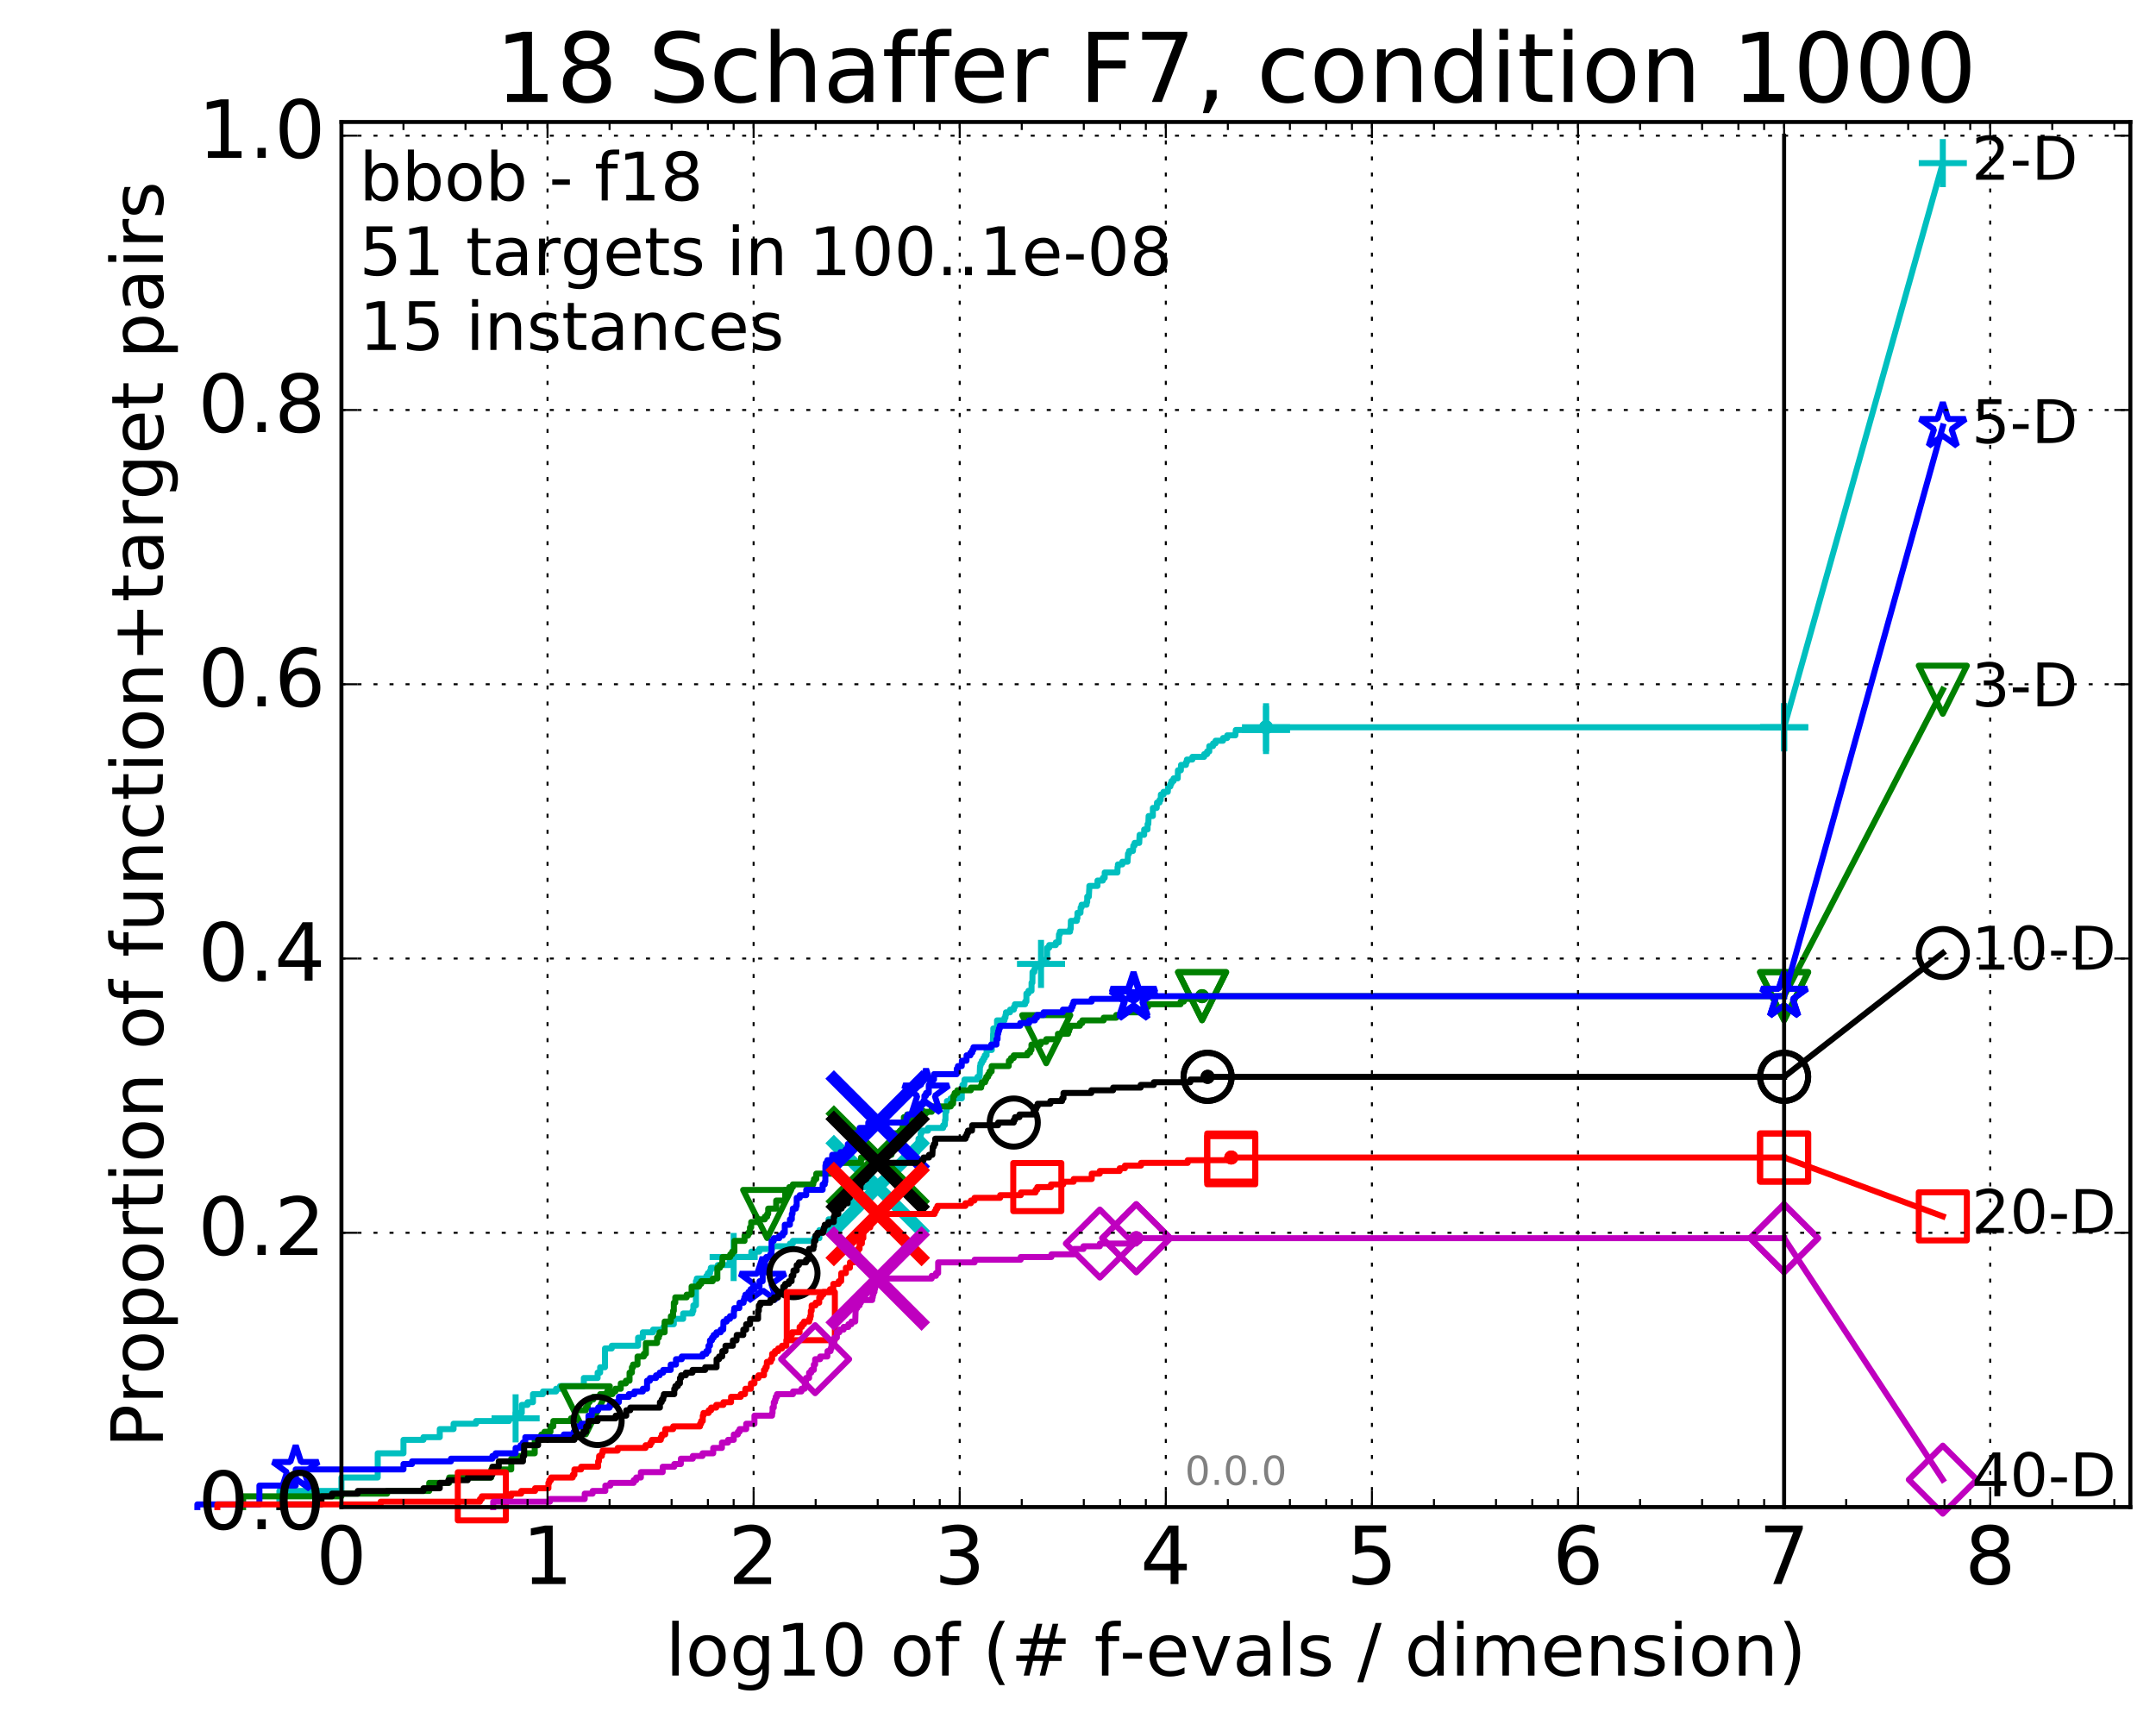 <?xml version="1.0" encoding="utf-8" standalone="no"?>
<!DOCTYPE svg PUBLIC "-//W3C//DTD SVG 1.1//EN"
  "http://www.w3.org/Graphics/SVG/1.1/DTD/svg11.dtd">
<!-- Created with matplotlib (http://matplotlib.org/) -->
<svg height="432pt" version="1.1" viewBox="0 0 538 432" width="538pt" xmlns="http://www.w3.org/2000/svg" xmlns:xlink="http://www.w3.org/1999/xlink">
 <defs>
  <style type="text/css">
*{stroke-linecap:butt;stroke-linejoin:round;stroke-miterlimit:100000;}
  </style>
 </defs>
 <g id="figure_1">
  <g id="patch_1">
   <path d="M 0 432.436 
L 538.8 432.436 
L 538.8 0 
L 0 0 
z
" style="fill:#ffffff;"/>
  </g>
  <g id="axes_1">
   <g id="patch_2">
    <path d="M 85.2 376.036 
L 531.6 376.036 
L 531.6 30.436 
L 85.2 30.436 
z
" style="fill:#ffffff;"/>
   </g>
   <g id="line2d_1">
    <defs>
     <path d="M 0 1.5 
C 0.398 1.5 0.779 1.342 1.061 1.061 
C 1.342 0.779 1.5 0.398 1.5 0 
C 1.5 -0.398 1.342 -0.779 1.061 -1.061 
C 0.779 -1.342 0.398 -1.5 0 -1.5 
C -0.398 -1.5 -0.779 -1.342 -1.061 -1.061 
C -1.342 -0.779 -1.5 -0.398 -1.5 0 
C -1.5 0.398 -1.342 0.779 -1.061 1.061 
C -0.779 1.342 -0.398 1.5 0 1.5 
z
" id="m3f886da05f" style="stroke:#00bfbf;stroke-width:0.5;"/>
    </defs>
    <g>
     <use style="fill:#00bfbf;stroke:#00bfbf;stroke-width:0.5;" x="315.917" xlink:href="#m3f886da05f" y="181.464"/>
     <use style="fill:#00bfbf;stroke:#00bfbf;stroke-width:0.5;" x="315.917" xlink:href="#m3f886da05f" y="181.464"/>
    </g>
   </g>
   <g id="line2d_2">
    <path d="M 69.718 376.036 
L 69.718 372.011 
L 85.2 372.011 
L 85.2 368.656 
L 94.256 368.656 
L 94.256 362.617 
L 100.682 362.617 
L 100.682 359.263 
L 105.665 359.263 
L 105.665 358.592 
L 109.738 358.592 
L 109.738 356.579 
L 113.181 356.579 
L 113.181 355.237 
L 118.794 355.237 
L 118.794 354.566 
L 127.007 354.566 
L 127.007 353.895 
L 128.662 353.895 
L 128.662 352.553 
L 130.203 352.553 
L 130.203 350.541 
L 131.645 350.541 
L 131.645 349.87 
L 132.999 349.87 
L 132.999 347.857 
L 135.483 347.857 
L 135.483 347.186 
L 138.757 347.186 
L 138.757 346.515 
L 139.75 346.515 
L 139.75 345.844 
L 145.685 345.844 
L 145.685 343.831 
L 149.128 343.831 
L 149.128 342.489 
L 149.757 342.489 
L 149.757 341.147 
L 150.964 341.147 
L 150.964 336.451 
L 152.662 336.451 
L 152.662 335.78 
L 159.223 335.78 
L 159.223 333.767 
L 160.409 333.767 
L 160.409 332.425 
L 162.954 332.425 
L 162.954 331.754 
L 165.546 331.754 
L 165.546 331.083 
L 165.85 331.083 
L 165.85 330.412 
L 168.143 330.412 
L 168.143 329.071 
L 170.469 329.071 
L 170.469 327.729 
L 172.798 327.729 
L 172.798 327.058 
L 173.018 327.058 
L 173.018 325.716 
L 173.665 325.716 
L 173.665 319.677 
L 173.877 319.677 
L 173.877 319.007 
L 176.272 319.007 
L 176.272 318.336 
L 176.648 318.336 
L 176.648 317.665 
L 177.199 317.665 
L 177.199 316.994 
L 177.38 316.994 
L 177.38 316.323 
L 179.112 316.323 
L 179.112 315.652 
L 182.074 315.652 
L 182.074 314.31 
L 183.073 314.31 
L 183.073 313.639 
L 187.492 313.639 
L 187.492 312.297 
L 189.464 312.297 
L 189.464 311.626 
L 192.681 311.626 
L 192.681 310.955 
L 197.113 310.955 
L 197.113 310.284 
L 197.846 310.284 
L 197.846 309.613 
L 203.144 309.613 
L 203.144 308.942 
L 204.468 308.942 
L 204.468 306.93 
L 206.757 306.93 
L 206.757 304.246 
L 208.701 304.246 
L 208.701 302.904 
L 208.965 302.904 
L 208.965 300.891 
L 209.484 300.891 
L 209.484 300.22 
L 212.52 300.22 
L 212.52 299.549 
L 212.706 299.549 
L 212.706 298.207 
L 213.826 298.207 
L 213.826 296.195 
L 220.057 296.195 
L 220.057 294.853 
L 220.505 294.853 
L 220.505 294.182 
L 220.739 294.182 
L 220.739 293.511 
L 221.047 293.511 
L 221.047 292.84 
L 222.479 292.84 
L 222.479 290.827 
L 222.929 290.827 
L 222.929 290.156 
L 225.094 290.156 
L 225.094 289.485 
L 226.335 289.485 
L 226.335 288.814 
L 228.391 288.814 
L 228.391 287.472 
L 228.934 287.472 
L 228.934 286.802 
L 229.202 286.802 
L 229.202 284.118 
L 229.744 284.118 
L 229.744 282.776 
L 229.933 282.776 
L 229.933 282.105 
L 231.567 282.105 
L 231.567 281.434 
L 235.351 281.434 
L 235.351 280.763 
L 235.75 280.763 
L 235.83 279.421 
L 235.921 279.421 
L 235.935 277.408 
L 236.169 277.408 
L 236.169 276.737 
L 236.298 276.737 
L 236.298 274.725 
L 237.207 274.725 
L 237.207 274.054 
L 240.005 274.054 
L 240.005 272.041 
L 240.168 272.041 
L 240.168 270.699 
L 240.618 270.699 
L 240.682 269.357 
L 243.909 269.357 
L 243.909 268.686 
L 244.452 268.686 
L 244.55 266.002 
L 244.674 266.002 
L 244.674 265.332 
L 244.999 265.332 
L 244.999 264.661 
L 245.397 264.661 
L 245.397 263.99 
L 245.737 263.99 
L 245.737 263.319 
L 246.189 263.319 
L 246.189 261.977 
L 247.49 261.977 
L 247.49 260.635 
L 247.731 260.635 
L 247.815 257.951 
L 247.862 257.951 
L 247.862 256.609 
L 248.794 256.609 
L 248.794 254.597 
L 250.657 254.597 
L 250.657 253.926 
L 250.9 253.926 
L 250.9 253.255 
L 251.026 253.255 
L 251.026 252.584 
L 252.049 252.584 
L 252.049 251.913 
L 252.995 251.913 
L 252.995 251.242 
L 253.25 251.242 
L 253.25 250.571 
L 255.806 250.571 
L 255.806 249.9 
L 256.126 249.9 
L 256.126 247.887 
L 256.634 247.887 
L 256.634 247.216 
L 257.409 247.216 
L 257.409 245.203 
L 257.618 245.203 
L 257.648 242.52 
L 258.103 242.52 
L 258.103 241.849 
L 258.253 241.849 
L 258.253 241.178 
L 259.772 241.178 
L 259.772 240.507 
L 261.028 240.507 
L 261.092 239.165 
L 261.295 239.165 
L 261.295 236.481 
L 261.81 236.481 
L 261.81 235.81 
L 263.458 235.81 
L 263.458 235.139 
L 264.198 235.139 
L 264.253 233.127 
L 264.473 233.127 
L 264.473 232.456 
L 267.022 232.456 
L 267.022 231.785 
L 267.177 231.785 
L 267.216 229.772 
L 268.692 229.772 
L 268.692 229.101 
L 268.858 229.101 
L 268.858 227.759 
L 269.624 227.759 
L 269.659 226.417 
L 269.892 226.417 
L 269.892 225.746 
L 271.136 225.746 
L 271.136 225.075 
L 271.298 225.075 
L 271.298 223.733 
L 271.703 223.733 
L 271.813 221.721 
L 271.829 221.721 
L 271.829 221.05 
L 273.865 221.05 
L 273.865 219.708 
L 275.208 219.708 
L 275.208 219.037 
L 275.664 219.037 
L 275.664 217.695 
L 278.838 217.695 
L 278.867 216.353 
L 278.959 216.353 
L 278.959 215.682 
L 280.056 215.682 
L 280.056 215.011 
L 281.372 215.011 
L 281.481 212.998 
L 281.738 212.998 
L 281.738 212.327 
L 282.707 212.327 
L 282.804 210.986 
L 283.123 210.986 
L 283.123 210.315 
L 284.282 210.315 
L 284.372 208.302 
L 285.513 208.302 
L 285.513 206.96 
L 286.359 206.96 
L 286.359 205.618 
L 286.546 205.618 
L 286.623 203.605 
L 287.68 203.605 
L 287.68 201.592 
L 288.638 201.592 
L 288.712 200.251 
L 289.353 200.251 
L 289.353 199.58 
L 289.656 199.58 
L 289.677 198.238 
L 290.349 198.238 
L 290.349 197.567 
L 291.408 197.567 
L 291.49 196.225 
L 292.057 196.225 
L 292.057 195.554 
L 292.325 195.554 
L 292.325 194.883 
L 292.852 194.883 
L 292.852 194.212 
L 293.887 194.212 
L 293.942 192.199 
L 294.67 192.199 
L 294.709 190.857 
L 295.943 190.857 
L 295.943 190.187 
L 296.168 190.187 
L 296.168 189.516 
L 297.538 189.516 
L 297.538 188.845 
L 300.486 188.845 
L 300.486 188.174 
L 301.209 188.174 
L 301.209 187.503 
L 301.761 187.503 
L 301.761 186.161 
L 302.7 186.161 
L 302.7 185.49 
L 303.325 185.49 
L 303.325 184.819 
L 305.191 184.819 
L 305.191 184.148 
L 306.23 184.148 
L 306.23 183.477 
L 308.269 183.477 
L 308.377 182.135 
L 315.917 182.135 
L 315.917 181.464 
L 445.2 181.464 
L 445.2 181.464 
" style="fill:none;stroke:#00bfbf;stroke-linecap:square;stroke-width:1.5;"/>
   </g>
   <g id="line2d_3">
    <defs>
     <path d="M -6 0 
L 6 0 
M 0 6 
L 0 -6 
" id="me01d847d2d" style="stroke:#00bfbf;stroke-width:1.5;"/>
    </defs>
    <g>
     <use style="fill:none;stroke:#00bfbf;stroke-width:1.5;" x="128.662" xlink:href="#me01d847d2d" y="353.895"/>
     <use style="fill:none;stroke:#00bfbf;stroke-width:1.5;" x="183.073" xlink:href="#me01d847d2d" y="313.639"/>
     <use style="fill:none;stroke:#00bfbf;stroke-width:1.5;" x="259.772" xlink:href="#me01d847d2d" y="240.507"/>
     <use style="fill:none;stroke:#00bfbf;stroke-width:1.5;" x="315.917" xlink:href="#me01d847d2d" y="182.135"/>
     <use style="fill:none;stroke:#00bfbf;stroke-width:1.5;" x="315.917" xlink:href="#me01d847d2d" y="181.464"/>
     <use style="fill:none;stroke:#00bfbf;stroke-width:1.5;" x="445.2" xlink:href="#me01d847d2d" y="181.464"/>
    </g>
   </g>
   <g id="line2d_4"/>
   <g id="line2d_5">
    <path clip-path="url(#pdc68684ac2)" d="M 219.02 296.195 
" style="fill:none;stroke:#00bfbf;stroke-linecap:square;"/>
    <defs>
     <path d="M -12 12 
L 12 -12 
M -12 -12 
L 12 12 
" id="m76686be7aa" style="stroke:#00bfbf;stroke-width:3.0;"/>
    </defs>
    <g clip-path="url(#pdc68684ac2)">
     <use style="fill:#00bfbf;stroke:#00bfbf;stroke-width:3.0;" x="219.02" xlink:href="#m76686be7aa" y="296.195"/>
    </g>
   </g>
   <g id="line2d_6">
    <defs>
     <path d="M 0 1.5 
C 0.398 1.5 0.779 1.342 1.061 1.061 
C 1.342 0.779 1.5 0.398 1.5 0 
C 1.5 -0.398 1.342 -0.779 1.061 -1.061 
C 0.779 -1.342 0.398 -1.5 0 -1.5 
C -0.398 -1.5 -0.779 -1.342 -1.061 -1.061 
C -1.342 -0.779 -1.5 -0.398 -1.5 0 
C -1.5 0.398 -1.342 0.779 -1.061 1.061 
C -0.779 1.342 -0.398 1.5 0 1.5 
z
" id="m65a9c21b17" style="stroke:#008000;stroke-width:0.5;"/>
    </defs>
    <g>
     <use style="fill:#008000;stroke:#008000;stroke-width:0.5;" x="299.963" xlink:href="#m65a9c21b17" y="248.558"/>
     <use style="fill:#008000;stroke:#008000;stroke-width:0.5;" x="299.963" xlink:href="#m65a9c21b17" y="248.558"/>
    </g>
   </g>
   <g id="line2d_7">
    <path d="M 60.662 376.036 
L 60.662 373.352 
L 85.2 373.352 
L 85.2 372.682 
L 96.609 372.682 
L 96.609 372.011 
L 107.107 372.011 
L 107.107 369.998 
L 112.091 369.998 
L 112.091 368.656 
L 122.589 368.656 
L 122.589 366.643 
L 127.572 366.643 
L 127.572 363.959 
L 129.701 363.959 
L 129.701 363.288 
L 130.694 363.288 
L 130.694 362.617 
L 133.432 362.617 
L 133.432 359.263 
L 135.088 359.263 
L 135.088 357.921 
L 135.871 357.921 
L 135.871 357.25 
L 137.361 357.25 
L 137.361 355.908 
L 138.07 355.908 
L 138.07 354.566 
L 142.489 354.566 
L 142.489 353.895 
L 143.606 353.895 
L 143.606 351.882 
L 146.176 351.882 
L 146.176 351.212 
L 146.656 351.212 
L 146.656 349.87 
L 147.126 349.87 
L 147.126 349.199 
L 148.038 349.199 
L 148.038 348.528 
L 149.757 348.528 
L 149.757 347.857 
L 152.842 347.857 
L 152.842 347.186 
L 153.552 347.186 
L 153.552 346.515 
L 154.906 346.515 
L 154.906 345.173 
L 156.182 345.173 
L 156.182 344.502 
L 157.094 344.502 
L 157.094 342.489 
L 157.682 342.489 
L 157.682 341.147 
L 157.97 341.147 
L 157.97 340.477 
L 159.087 340.477 
L 159.087 338.464 
L 160.664 338.464 
L 160.664 337.793 
L 161.166 337.793 
L 161.166 335.109 
L 163.962 335.109 
L 163.962 333.767 
L 164.395 333.767 
L 164.395 333.096 
L 164.609 333.096 
L 164.609 332.425 
L 165.85 332.425 
L 165.85 329.742 
L 167.405 329.742 
L 167.405 328.4 
L 167.961 328.4 
L 167.961 327.058 
L 168.143 327.058 
L 168.143 325.045 
L 168.503 325.045 
L 168.503 323.703 
L 171.351 323.703 
L 171.351 323.032 
L 172.576 323.032 
L 172.576 321.019 
L 174.432 321.019 
L 174.432 320.348 
L 174.973 320.348 
L 174.973 319.677 
L 177.855 319.677 
L 177.855 319.007 
L 179.001 319.007 
L 179.001 316.323 
L 179.661 316.323 
L 179.661 315.652 
L 180.197 315.652 
L 180.302 313.639 
L 182.22 313.639 
L 182.22 312.968 
L 182.698 312.968 
L 182.698 312.297 
L 183.259 312.297 
L 183.259 309.613 
L 185.786 309.613 
L 185.786 308.272 
L 186.675 308.272 
L 186.675 307.601 
L 187.145 307.601 
L 187.145 306.259 
L 187.453 306.259 
L 187.453 304.917 
L 189.218 304.917 
L 189.218 304.246 
L 190.853 304.246 
L 190.853 303.575 
L 191.436 303.575 
L 191.436 302.904 
L 191.691 302.904 
L 191.691 301.562 
L 193.687 301.562 
L 193.687 299.549 
L 195.941 299.549 
L 195.941 296.866 
L 196.964 296.866 
L 196.964 296.195 
L 197.846 296.195 
L 197.846 295.524 
L 202.935 295.524 
L 202.935 294.853 
L 203.125 294.853 
L 203.125 294.182 
L 203.687 294.182 
L 203.687 292.84 
L 207.888 292.84 
L 207.888 291.498 
L 208.789 291.498 
L 208.789 290.156 
L 214.859 290.156 
L 214.859 288.814 
L 221.233 288.814 
L 221.233 288.143 
L 222.463 288.143 
L 222.463 287.472 
L 222.654 287.472 
L 222.654 286.802 
L 223.123 286.802 
L 223.139 282.776 
L 224.592 282.776 
L 224.592 282.105 
L 225.249 282.105 
L 225.249 280.092 
L 225.543 280.092 
L 225.543 278.75 
L 226.375 278.75 
L 226.375 278.079 
L 229.967 278.079 
L 229.967 277.408 
L 232.518 277.408 
L 232.518 276.067 
L 237.264 276.067 
L 237.264 275.396 
L 237.833 275.396 
L 237.913 273.383 
L 238.222 273.383 
L 238.222 272.712 
L 238.89 272.712 
L 238.89 272.041 
L 242.255 272.041 
L 242.255 271.37 
L 244.836 271.37 
L 244.836 270.699 
L 245.011 270.699 
L 245.011 270.028 
L 245.833 270.028 
L 245.833 269.357 
L 246.106 269.357 
L 246.106 268.686 
L 246.577 268.686 
L 246.577 268.015 
L 246.926 268.015 
L 246.926 267.344 
L 247.454 267.344 
L 247.454 266.002 
L 251.711 266.002 
L 251.754 264.661 
L 252.285 264.661 
L 252.285 263.99 
L 252.967 263.99 
L 252.967 263.319 
L 256.395 263.319 
L 256.395 262.648 
L 257.049 262.648 
L 257.049 261.977 
L 257.385 261.977 
L 257.385 260.635 
L 259.651 260.635 
L 259.651 259.964 
L 261.072 259.964 
L 261.072 259.293 
L 263.989 259.293 
L 263.989 257.951 
L 266.521 257.951 
L 266.521 257.28 
L 266.788 257.28 
L 266.788 256.609 
L 267.006 256.609 
L 267.006 255.938 
L 269.471 255.938 
L 269.471 255.267 
L 270.066 255.267 
L 270.066 254.597 
L 275.412 254.597 
L 275.412 253.926 
L 278.535 253.926 
L 278.535 253.255 
L 280.34 253.255 
L 280.34 252.584 
L 284.022 252.584 
L 284.022 251.913 
L 285.351 251.913 
L 285.351 251.242 
L 286.469 251.242 
L 286.469 250.571 
L 294.602 250.571 
L 294.602 249.9 
L 295.408 249.9 
L 295.408 249.229 
L 299.963 249.229 
L 299.963 248.558 
L 445.2 248.558 
L 445.2 248.558 
" style="fill:none;stroke:#008000;stroke-linecap:square;stroke-width:1.5;"/>
   </g>
   <g id="line2d_8">
    <defs>
     <path d="M -0 6 
L 6 -6 
L -6 -6 
z
" id="m0a412964aa" style="stroke:#008000;stroke-linejoin:miter;stroke-width:1.5;"/>
    </defs>
    <g>
     <use style="fill:none;stroke:#008000;stroke-linejoin:miter;stroke-width:1.5;" x="146.176" xlink:href="#m0a412964aa" y="351.882"/>
     <use style="fill:none;stroke:#008000;stroke-linejoin:miter;stroke-width:1.5;" x="191.436" xlink:href="#m0a412964aa" y="302.904"/>
     <use style="fill:none;stroke:#008000;stroke-linejoin:miter;stroke-width:1.5;" x="261.072" xlink:href="#m0a412964aa" y="259.293"/>
     <use style="fill:none;stroke:#008000;stroke-linejoin:miter;stroke-width:1.5;" x="299.963" xlink:href="#m0a412964aa" y="248.558"/>
     <use style="fill:none;stroke:#008000;stroke-linejoin:miter;stroke-width:1.5;" x="299.963" xlink:href="#m0a412964aa" y="248.558"/>
     <use style="fill:none;stroke:#008000;stroke-linejoin:miter;stroke-width:1.5;" x="445.2" xlink:href="#m0a412964aa" y="248.558"/>
    </g>
   </g>
   <g id="line2d_9"/>
   <g id="line2d_10">
    <path clip-path="url(#pdc68684ac2)" d="M 219.02 288.814 
" style="fill:none;stroke:#008000;stroke-linecap:square;"/>
    <defs>
     <path d="M -12 12 
L 12 -12 
M -12 -12 
L 12 12 
" id="m1406618f0e" style="stroke:#008000;stroke-width:3.0;"/>
    </defs>
    <g clip-path="url(#pdc68684ac2)">
     <use style="fill:#008000;stroke:#008000;stroke-width:3.0;" x="219.02" xlink:href="#m1406618f0e" y="288.814"/>
    </g>
   </g>
   <g id="line2d_11">
    <defs>
     <path d="M 0 1.5 
C 0.398 1.5 0.779 1.342 1.061 1.061 
C 1.342 0.779 1.5 0.398 1.5 0 
C 1.5 -0.398 1.342 -0.779 1.061 -1.061 
C 0.779 -1.342 0.398 -1.5 0 -1.5 
C -0.398 -1.5 -0.779 -1.342 -1.061 -1.061 
C -1.342 -0.779 -1.5 -0.398 -1.5 0 
C -1.5 0.398 -1.342 0.779 -1.061 1.061 
C -0.779 1.342 -0.398 1.5 0 1.5 
z
" id="m1ac04a9a83" style="stroke:#0000ff;stroke-width:0.5;"/>
    </defs>
    <g>
     <use style="fill:#0000ff;stroke:#0000ff;stroke-width:0.5;" x="282.855" xlink:href="#m1ac04a9a83" y="248.558"/>
     <use style="fill:#0000ff;stroke:#0000ff;stroke-width:0.5;" x="282.855" xlink:href="#m1ac04a9a83" y="248.558"/>
    </g>
   </g>
   <g id="line2d_12">
    <path d="M 49.253 376.036 
L 49.253 375.365 
L 64.735 375.365 
L 64.735 370.669 
L 73.791 370.669 
L 73.791 366.643 
L 100.682 366.643 
L 100.682 365.301 
L 102.81 365.301 
L 102.81 364.63 
L 112.533 364.63 
L 112.533 363.959 
L 122.866 363.959 
L 122.866 363.288 
L 123.678 363.288 
L 123.678 362.617 
L 128.662 362.617 
L 128.662 361.276 
L 129.903 361.276 
L 129.903 360.605 
L 130.499 360.605 
L 130.499 359.934 
L 131.079 359.934 
L 131.079 358.592 
L 140.701 358.592 
L 140.701 357.921 
L 143.165 357.921 
L 143.165 357.25 
L 143.822 357.25 
L 143.822 355.908 
L 145.081 355.908 
L 145.081 355.237 
L 146.845 355.237 
L 146.845 353.224 
L 147.678 353.224 
L 147.678 351.882 
L 149.255 351.882 
L 149.255 351.212 
L 152.11 351.212 
L 152.11 350.541 
L 152.77 350.541 
L 152.77 349.87 
L 154.441 349.87 
L 154.441 348.528 
L 156.915 348.528 
L 156.915 347.857 
L 158.311 347.857 
L 158.311 347.186 
L 160.409 347.186 
L 160.409 346.515 
L 161.462 346.515 
L 161.462 344.502 
L 162.185 344.502 
L 162.185 343.831 
L 163.697 343.831 
L 163.697 343.16 
L 164.609 343.16 
L 164.609 342.489 
L 165.485 342.489 
L 165.485 341.818 
L 167.367 341.818 
L 167.367 340.477 
L 168.681 340.477 
L 168.681 339.135 
L 170.123 339.135 
L 170.123 338.464 
L 175.345 338.464 
L 175.345 337.793 
L 176.272 337.793 
L 176.272 337.122 
L 176.796 337.122 
L 176.796 335.78 
L 177.163 335.78 
L 177.163 334.438 
L 177.666 334.438 
L 177.666 333.767 
L 178.089 333.767 
L 178.089 333.096 
L 178.777 333.096 
L 178.777 332.425 
L 179.834 332.425 
L 179.834 331.754 
L 180.47 331.754 
L 180.533 329.742 
L 181.332 329.742 
L 181.332 329.071 
L 182.161 329.071 
L 182.161 328.4 
L 183.129 328.4 
L 183.129 327.058 
L 183.24 327.058 
L 183.24 326.387 
L 184.48 326.387 
L 184.532 325.045 
L 185.555 325.045 
L 185.555 324.374 
L 185.753 324.374 
L 185.753 323.703 
L 186 323.703 
L 186 323.032 
L 186.77 323.032 
L 186.77 322.361 
L 187.285 322.361 
L 187.285 321.69 
L 188.279 321.69 
L 188.279 321.019 
L 189.527 321.019 
L 189.527 319.677 
L 190.307 319.677 
L 190.307 316.994 
L 190.866 316.994 
L 190.866 314.31 
L 191.218 314.31 
L 191.218 313.639 
L 192.204 313.639 
L 192.204 312.968 
L 192.535 312.968 
L 192.535 309.613 
L 193.077 309.613 
L 193.077 308.942 
L 194.46 308.942 
L 194.46 308.272 
L 195.348 308.272 
L 195.348 307.601 
L 195.826 307.601 
L 195.826 305.588 
L 197.113 305.588 
L 197.113 304.246 
L 197.585 304.246 
L 197.585 302.904 
L 197.759 302.904 
L 197.846 301.562 
L 198.611 301.562 
L 198.611 300.891 
L 198.805 300.891 
L 198.805 298.878 
L 199.565 298.878 
L 199.565 298.207 
L 201.185 298.207 
L 201.185 296.866 
L 205.278 296.866 
L 205.278 295.524 
L 205.809 295.524 
L 205.809 294.853 
L 205.95 294.853 
L 205.97 290.827 
L 206.09 290.827 
L 206.09 290.156 
L 206.465 290.156 
L 206.465 289.485 
L 207.611 289.485 
L 207.667 288.143 
L 209.74 288.143 
L 209.74 287.472 
L 211.022 287.472 
L 211.022 286.802 
L 211.559 286.802 
L 211.559 285.46 
L 212.847 285.46 
L 212.847 284.118 
L 213.052 284.118 
L 213.052 283.447 
L 213.168 283.447 
L 213.168 282.776 
L 214.465 282.776 
L 214.506 281.434 
L 216.667 281.434 
L 216.667 280.092 
L 226.125 280.092 
L 226.206 278.75 
L 226.551 278.75 
L 226.551 278.079 
L 228.909 278.079 
L 228.917 276.737 
L 229.699 276.737 
L 229.699 275.396 
L 230.414 275.396 
L 230.414 274.725 
L 230.674 274.725 
L 230.674 273.383 
L 231.081 273.383 
L 231.081 272.712 
L 231.767 272.712 
L 231.767 270.699 
L 232.358 270.699 
L 232.358 270.028 
L 232.676 270.028 
L 232.676 269.357 
L 233.066 269.357 
L 233.066 268.015 
L 238.745 268.015 
L 238.745 266.673 
L 239.034 266.673 
L 239.034 266.002 
L 239.989 266.002 
L 240.02 264.661 
L 241.172 264.661 
L 241.196 263.319 
L 242.152 263.319 
L 242.152 262.648 
L 242.611 262.648 
L 242.611 261.977 
L 242.908 261.977 
L 242.908 261.306 
L 247.34 261.306 
L 247.34 260.635 
L 248.658 260.635 
L 248.658 259.293 
L 248.929 259.293 
L 248.937 257.951 
L 249.089 257.951 
L 249.089 257.28 
L 249.277 257.28 
L 249.277 256.609 
L 249.498 256.609 
L 249.498 255.938 
L 254.58 255.938 
L 254.58 255.267 
L 256.798 255.267 
L 256.798 254.597 
L 258.253 254.597 
L 258.253 253.926 
L 258.766 253.926 
L 258.766 253.255 
L 260.409 253.255 
L 260.409 252.584 
L 265.223 252.584 
L 265.223 251.913 
L 267.336 251.913 
L 267.336 251.242 
L 267.637 251.242 
L 267.637 250.571 
L 267.881 250.571 
L 267.881 249.9 
L 272.402 249.9 
L 272.402 249.229 
L 282.855 249.229 
L 282.855 248.558 
L 445.2 248.558 
L 445.2 248.558 
" style="fill:none;stroke:#0000ff;stroke-linecap:square;stroke-width:1.5;"/>
   </g>
   <g id="line2d_13">
    <defs>
     <path d="M 0 -6 
L -1.347 -1.854 
L -5.706 -1.854 
L -2.18 0.708 
L -3.527 4.854 
L -0 2.292 
L 3.527 4.854 
L 2.18 0.708 
L 5.706 -1.854 
L 1.347 -1.854 
z
" id="mb4312a1604" style="stroke:#0000ff;stroke-linejoin:bevel;stroke-width:1.5;"/>
    </defs>
    <g>
     <use style="fill:none;stroke:#0000ff;stroke-linejoin:bevel;stroke-width:1.5;" x="73.791" xlink:href="#mb4312a1604" y="366.643"/>
     <use style="fill:none;stroke:#0000ff;stroke-linejoin:bevel;stroke-width:1.5;" x="190.307" xlink:href="#mb4312a1604" y="319.677"/>
     <use style="fill:none;stroke:#0000ff;stroke-linejoin:bevel;stroke-width:1.5;" x="231.081" xlink:href="#mb4312a1604" y="272.712"/>
     <use style="fill:none;stroke:#0000ff;stroke-linejoin:bevel;stroke-width:1.5;" x="282.855" xlink:href="#mb4312a1604" y="249.229"/>
     <use style="fill:none;stroke:#0000ff;stroke-linejoin:bevel;stroke-width:1.5;" x="282.855" xlink:href="#mb4312a1604" y="248.558"/>
     <use style="fill:none;stroke:#0000ff;stroke-linejoin:bevel;stroke-width:1.5;" x="445.2" xlink:href="#mb4312a1604" y="248.558"/>
    </g>
   </g>
   <g id="line2d_14"/>
   <g id="line2d_15">
    <path clip-path="url(#pdc68684ac2)" d="M 219.02 280.092 
" style="fill:none;stroke:#0000ff;stroke-linecap:square;"/>
    <defs>
     <path d="M -12 12 
L 12 -12 
M -12 -12 
L 12 12 
" id="m85e0c78038" style="stroke:#0000ff;stroke-width:3.0;"/>
    </defs>
    <g clip-path="url(#pdc68684ac2)">
     <use style="fill:#0000ff;stroke:#0000ff;stroke-width:3.0;" x="219.02" xlink:href="#m85e0c78038" y="280.092"/>
    </g>
   </g>
   <g id="line2d_16">
    <defs>
     <path d="M 0 1.5 
C 0.398 1.5 0.779 1.342 1.061 1.061 
C 1.342 0.779 1.5 0.398 1.5 0 
C 1.5 -0.398 1.342 -0.779 1.061 -1.061 
C 0.779 -1.342 0.398 -1.5 0 -1.5 
C -0.398 -1.5 -0.779 -1.342 -1.061 -1.061 
C -1.342 -0.779 -1.5 -0.398 -1.5 0 
C -1.5 0.398 -1.342 0.779 -1.061 1.061 
C -0.779 1.342 -0.398 1.5 0 1.5 
z
" id="mabefb5444a" style="stroke:#000000;stroke-width:0.5;"/>
    </defs>
    <g>
     <use style="stroke:#000000;stroke-width:0.5;" x="301.341" xlink:href="#mabefb5444a" y="268.686"/>
     <use style="stroke:#000000;stroke-width:0.5;" x="301.341" xlink:href="#mabefb5444a" y="268.686"/>
    </g>
   </g>
   <g id="line2d_17">
    <path d="M 69.718 376.036 
L 69.718 375.365 
L 80.216 375.365 
L 80.216 373.352 
L 82.847 373.352 
L 82.847 372.682 
L 89.272 372.682 
L 89.272 372.011 
L 105.665 372.011 
L 105.665 371.34 
L 109.738 371.34 
L 109.738 369.998 
L 111.866 369.998 
L 111.866 369.327 
L 116.715 369.327 
L 116.715 368.656 
L 122.448 368.656 
L 122.448 367.985 
L 122.866 367.985 
L 122.866 365.972 
L 124.462 365.972 
L 124.462 364.63 
L 130.499 364.63 
L 130.499 363.288 
L 130.791 363.288 
L 130.791 360.605 
L 134.275 360.605 
L 134.275 359.263 
L 143.331 359.263 
L 143.331 358.592 
L 144.303 358.592 
L 144.303 357.921 
L 145.535 357.921 
L 145.535 357.25 
L 146.272 357.25 
L 146.272 355.908 
L 146.845 355.908 
L 146.845 354.566 
L 149.128 354.566 
L 149.128 353.895 
L 153.621 353.895 
L 153.621 353.224 
L 156.275 353.224 
L 156.275 351.882 
L 157.272 351.882 
L 157.272 351.212 
L 164.673 351.212 
L 164.673 349.87 
L 165.114 349.87 
L 165.114 349.199 
L 165.485 349.199 
L 165.485 348.528 
L 165.669 348.528 
L 165.669 347.857 
L 168.252 347.857 
L 168.252 346.515 
L 168.521 346.515 
L 168.521 345.844 
L 169.155 345.844 
L 169.155 345.173 
L 169.67 345.173 
L 169.67 343.831 
L 169.973 343.831 
L 169.973 343.16 
L 171.146 343.16 
L 171.146 342.489 
L 172.798 342.489 
L 172.798 341.818 
L 175.967 341.818 
L 175.967 341.147 
L 178.81 341.147 
L 178.81 339.135 
L 179.443 339.135 
L 179.443 338.464 
L 180.218 338.464 
L 180.25 337.122 
L 181.028 337.122 
L 181.028 335.78 
L 182.877 335.78 
L 182.877 334.438 
L 183.788 334.438 
L 183.842 333.096 
L 185.479 333.096 
L 185.479 331.754 
L 186.195 331.754 
L 186.195 330.412 
L 187.169 330.412 
L 187.169 329.071 
L 189.168 329.071 
L 189.168 327.058 
L 189.359 327.058 
L 189.359 325.716 
L 189.714 325.716 
L 189.714 325.045 
L 192.222 325.045 
L 192.222 324.374 
L 193.148 324.374 
L 193.148 323.703 
L 194.156 323.703 
L 194.156 323.032 
L 194.51 323.032 
L 194.51 322.361 
L 195.444 322.361 
L 195.444 321.019 
L 195.921 321.019 
L 195.921 320.348 
L 196.859 320.348 
L 196.859 319.677 
L 197.541 319.677 
L 197.541 318.336 
L 197.961 318.336 
L 198.004 316.994 
L 198.805 316.994 
L 198.805 315.652 
L 199.364 315.652 
L 199.364 314.981 
L 201.136 314.981 
L 201.136 314.31 
L 201.688 314.31 
L 201.725 312.968 
L 201.858 312.968 
L 201.858 311.626 
L 202.985 311.626 
L 202.985 310.955 
L 203.133 310.955 
L 203.133 309.613 
L 203.483 309.613 
L 203.483 308.272 
L 203.97 308.272 
L 203.97 307.601 
L 205.381 307.601 
L 205.381 306.93 
L 205.576 306.93 
L 205.576 306.259 
L 205.799 306.259 
L 205.799 305.588 
L 206.699 305.588 
L 206.699 304.917 
L 208.053 304.917 
L 208.053 303.575 
L 208.262 303.575 
L 208.262 302.904 
L 209.192 302.904 
L 209.192 301.562 
L 210.025 301.562 
L 210.025 300.891 
L 210.529 300.891 
L 210.529 300.22 
L 211.512 300.22 
L 211.582 298.878 
L 212.075 298.878 
L 212.075 298.207 
L 212.303 298.207 
L 212.303 297.537 
L 212.927 297.537 
L 212.927 296.866 
L 214.69 296.866 
L 214.778 294.853 
L 215.113 294.853 
L 215.113 294.182 
L 216.184 294.182 
L 216.184 293.511 
L 216.704 293.511 
L 216.704 292.84 
L 216.963 292.84 
L 217.042 291.498 
L 217.345 291.498 
L 217.345 290.827 
L 218.317 290.827 
L 218.317 290.156 
L 230.028 290.156 
L 230.028 289.485 
L 230.454 289.485 
L 230.454 288.814 
L 231.82 288.814 
L 231.82 288.143 
L 232.658 288.143 
L 232.757 286.131 
L 233.039 286.131 
L 233.039 285.46 
L 233.374 285.46 
L 233.374 284.118 
L 240.943 284.118 
L 240.943 283.447 
L 241.265 283.447 
L 241.265 282.776 
L 241.535 282.776 
L 241.535 282.105 
L 242.549 282.105 
L 242.594 280.763 
L 249.069 280.763 
L 249.069 280.092 
L 252.971 280.092 
L 252.971 279.421 
L 253.284 279.421 
L 253.284 278.75 
L 254.394 278.75 
L 254.394 278.079 
L 257.922 278.079 
L 257.922 276.737 
L 258.563 276.737 
L 258.563 276.067 
L 258.924 276.067 
L 258.924 275.396 
L 262.099 275.396 
L 262.099 274.725 
L 265.041 274.725 
L 265.041 274.054 
L 265.378 274.054 
L 265.378 272.712 
L 272.319 272.712 
L 272.319 272.041 
L 277.761 272.041 
L 277.761 271.37 
L 284.635 271.37 
L 284.635 270.699 
L 287.93 270.699 
L 287.93 270.028 
L 297.029 270.028 
L 297.029 269.357 
L 301.341 269.357 
L 301.341 268.686 
L 445.2 268.686 
L 445.2 268.686 
" style="fill:none;stroke:#000000;stroke-linecap:square;stroke-width:1.5;"/>
   </g>
   <g id="line2d_18">
    <defs>
     <path d="M 0 6 
C 1.591 6 3.117 5.368 4.243 4.243 
C 5.368 3.117 6 1.591 6 0 
C 6 -1.591 5.368 -3.117 4.243 -4.243 
C 3.117 -5.368 1.591 -6 0 -6 
C -1.591 -6 -3.117 -5.368 -4.243 -4.243 
C -5.368 -3.117 -6 -1.591 -6 0 
C -6 1.591 -5.368 3.117 -4.243 4.243 
C -3.117 5.368 -1.591 6 0 6 
z
" id="m9f6bbc618e" style="stroke:#000000;stroke-width:1.5;"/>
    </defs>
    <g>
     <use style="fill:none;stroke:#000000;stroke-width:1.5;" x="149.128" xlink:href="#m9f6bbc618e" y="354.566"/>
     <use style="fill:none;stroke:#000000;stroke-width:1.5;" x="198.004" xlink:href="#m9f6bbc618e" y="317.665"/>
     <use style="fill:none;stroke:#000000;stroke-width:1.5;" x="252.971" xlink:href="#m9f6bbc618e" y="280.092"/>
     <use style="fill:none;stroke:#000000;stroke-width:1.5;" x="301.341" xlink:href="#m9f6bbc618e" y="268.686"/>
     <use style="fill:none;stroke:#000000;stroke-width:1.5;" x="301.341" xlink:href="#m9f6bbc618e" y="268.686"/>
     <use style="fill:none;stroke:#000000;stroke-width:1.5;" x="445.2" xlink:href="#m9f6bbc618e" y="268.686"/>
    </g>
   </g>
   <g id="line2d_19"/>
   <g id="line2d_20">
    <path clip-path="url(#pdc68684ac2)" d="M 219.02 290.156 
" style="fill:none;stroke:#000000;stroke-linecap:square;"/>
    <defs>
     <path d="M -12 12 
L 12 -12 
M -12 -12 
L 12 12 
" id="m4b42eed60b" style="stroke:#000000;stroke-width:3.0;"/>
    </defs>
    <g clip-path="url(#pdc68684ac2)">
     <use style="stroke:#000000;stroke-width:3.0;" x="219.02" xlink:href="#m4b42eed60b" y="290.156"/>
    </g>
   </g>
   <g id="line2d_21">
    <defs>
     <path d="M 0 1.5 
C 0.398 1.5 0.779 1.342 1.061 1.061 
C 1.342 0.779 1.5 0.398 1.5 0 
C 1.5 -0.398 1.342 -0.779 1.061 -1.061 
C 0.779 -1.342 0.398 -1.5 0 -1.5 
C -0.398 -1.5 -0.779 -1.342 -1.061 -1.061 
C -1.342 -0.779 -1.5 -0.398 -1.5 0 
C -1.5 0.398 -1.342 0.779 -1.061 1.061 
C -0.779 1.342 -0.398 1.5 0 1.5 
z
" id="me52c03b18b" style="stroke:#ff0000;stroke-width:0.5;"/>
    </defs>
    <g>
     <use style="fill:#ff0000;stroke:#ff0000;stroke-width:0.5;" x="307.241" xlink:href="#me52c03b18b" y="288.814"/>
     <use style="fill:#ff0000;stroke:#ff0000;stroke-width:0.5;" x="307.241" xlink:href="#me52c03b18b" y="288.814"/>
    </g>
   </g>
   <g id="line2d_22">
    <path d="M 54.237 376.036 
L 54.237 375.365 
L 94.988 375.365 
L 94.988 374.694 
L 119.765 374.694 
L 119.765 374.023 
L 120.235 374.023 
L 120.235 373.352 
L 127.517 373.352 
L 127.517 372.682 
L 130.054 372.682 
L 130.054 372.011 
L 133.518 372.011 
L 133.518 371.34 
L 136.851 371.34 
L 136.851 369.998 
L 137.071 369.998 
L 137.071 369.327 
L 137.505 369.327 
L 137.505 368.656 
L 142.914 368.656 
L 142.914 367.985 
L 143.331 367.985 
L 143.331 366.643 
L 145.004 366.643 
L 145.004 365.972 
L 149.255 365.972 
L 149.255 364.63 
L 149.444 364.63 
L 149.507 363.288 
L 150.187 363.288 
L 150.187 362.617 
L 150.369 362.617 
L 150.369 361.947 
L 154.137 361.947 
L 154.137 361.276 
L 161.092 361.276 
L 161.092 360.605 
L 162.291 360.605 
L 162.291 359.934 
L 162.677 359.934 
L 162.677 359.263 
L 164.895 359.263 
L 164.895 358.592 
L 165.145 358.592 
L 165.145 357.921 
L 166.001 357.921 
L 166.001 356.579 
L 167.979 356.579 
L 167.979 355.908 
L 174.684 355.908 
L 174.684 355.237 
L 174.967 355.237 
L 174.967 354.566 
L 175.365 354.566 
L 175.365 353.224 
L 175.541 353.224 
L 175.541 352.553 
L 176.833 352.553 
L 176.833 351.882 
L 177.452 351.882 
L 177.452 351.212 
L 178.726 351.212 
L 178.726 350.541 
L 180.517 350.541 
L 180.517 349.87 
L 182.422 349.87 
L 182.422 348.528 
L 184.844 348.528 
L 184.844 347.857 
L 185.889 347.857 
L 186 346.515 
L 187.377 346.515 
L 187.377 345.173 
L 188.268 345.173 
L 188.268 343.831 
L 189.264 343.831 
L 189.264 343.16 
L 190.638 343.16 
L 190.638 341.818 
L 191.013 341.818 
L 191.013 341.147 
L 191.314 341.147 
L 191.372 339.806 
L 192.342 339.806 
L 192.342 339.135 
L 192.672 339.135 
L 192.672 337.793 
L 193.369 337.793 
L 193.369 337.122 
L 194.182 337.122 
L 194.182 336.451 
L 195.137 336.451 
L 195.137 335.78 
L 196.217 335.78 
L 196.217 334.438 
L 196.418 334.438 
L 196.418 333.767 
L 197.365 333.767 
L 197.365 333.096 
L 197.614 333.096 
L 197.614 332.425 
L 199.531 332.425 
L 199.531 331.083 
L 200.092 331.083 
L 200.092 330.412 
L 200.639 330.412 
L 200.639 329.742 
L 201.936 329.742 
L 201.936 329.071 
L 202.169 329.071 
L 202.169 328.4 
L 202.328 328.4 
L 202.328 327.058 
L 202.54 327.058 
L 202.54 325.716 
L 203.505 325.716 
L 203.505 325.045 
L 204.425 325.045 
L 204.425 323.703 
L 204.919 323.703 
L 204.919 323.032 
L 205.443 323.032 
L 205.443 322.361 
L 207.112 322.361 
L 207.112 321.69 
L 207.939 321.69 
L 207.939 320.348 
L 209.291 320.348 
L 209.291 319.677 
L 209.9 319.677 
L 209.925 317.665 
L 211.074 317.665 
L 211.074 316.323 
L 212.087 316.323 
L 212.087 314.981 
L 213.084 314.981 
L 213.084 313.639 
L 213.507 313.639 
L 213.507 312.968 
L 214.071 312.968 
L 214.071 311.626 
L 214.499 311.626 
L 214.499 310.284 
L 215.076 310.284 
L 215.076 308.942 
L 215.433 308.942 
L 215.433 307.601 
L 215.551 307.601 
L 215.551 306.93 
L 216.162 306.93 
L 216.162 306.259 
L 217.149 306.259 
L 217.149 305.588 
L 217.357 305.588 
L 217.357 304.246 
L 218.224 304.246 
L 218.224 303.575 
L 218.466 303.575 
L 218.466 302.904 
L 233.219 302.904 
L 233.219 302.233 
L 233.543 302.233 
L 233.543 301.562 
L 233.913 301.562 
L 233.913 300.891 
L 240.91 300.891 
L 240.91 300.22 
L 242.268 300.22 
L 242.268 299.549 
L 243.167 299.549 
L 243.167 298.878 
L 249.579 298.878 
L 249.579 298.207 
L 254.734 298.207 
L 254.734 297.537 
L 258.404 297.537 
L 258.404 296.866 
L 258.845 296.866 
L 258.845 296.195 
L 262.252 296.195 
L 262.252 295.524 
L 265.319 295.524 
L 265.319 294.853 
L 267.917 294.853 
L 267.917 294.182 
L 272.431 294.182 
L 272.431 292.84 
L 274.424 292.84 
L 274.424 292.169 
L 279.398 292.169 
L 279.398 291.498 
L 280.71 291.498 
L 280.71 290.827 
L 284.723 290.827 
L 284.723 290.156 
L 296.378 290.156 
L 296.378 289.485 
L 307.241 289.485 
L 307.241 288.814 
L 445.2 288.814 
L 445.2 288.814 
" style="fill:none;stroke:#ff0000;stroke-linecap:square;stroke-width:1.5;"/>
   </g>
   <g id="line2d_23">
    <defs>
     <path d="M -6 6 
L 6 6 
L 6 -6 
L -6 -6 
z
" id="m44ab9d2709" style="stroke:#ff0000;stroke-linejoin:miter;stroke-width:1.5;"/>
    </defs>
    <g>
     <use style="fill:none;stroke:#ff0000;stroke-linejoin:miter;stroke-width:1.5;" x="120.235" xlink:href="#m44ab9d2709" y="373.352"/>
     <use style="fill:none;stroke:#ff0000;stroke-linejoin:miter;stroke-width:1.5;" x="202.328" xlink:href="#m44ab9d2709" y="328.4"/>
     <use style="fill:none;stroke:#ff0000;stroke-linejoin:miter;stroke-width:1.5;" x="258.845" xlink:href="#m44ab9d2709" y="296.195"/>
     <use style="fill:none;stroke:#ff0000;stroke-linejoin:miter;stroke-width:1.5;" x="307.241" xlink:href="#m44ab9d2709" y="289.485"/>
     <use style="fill:none;stroke:#ff0000;stroke-linejoin:miter;stroke-width:1.5;" x="307.241" xlink:href="#m44ab9d2709" y="288.814"/>
     <use style="fill:none;stroke:#ff0000;stroke-linejoin:miter;stroke-width:1.5;" x="445.2" xlink:href="#m44ab9d2709" y="288.814"/>
    </g>
   </g>
   <g id="line2d_24"/>
   <g id="line2d_25">
    <path clip-path="url(#pdc68684ac2)" d="M 219.02 302.904 
" style="fill:none;stroke:#ff0000;stroke-linecap:square;"/>
    <defs>
     <path d="M -12 12 
L 12 -12 
M -12 -12 
L 12 12 
" id="m5b83b83d63" style="stroke:#ff0000;stroke-width:3.0;"/>
    </defs>
    <g clip-path="url(#pdc68684ac2)">
     <use style="fill:#ff0000;stroke:#ff0000;stroke-width:3.0;" x="219.02" xlink:href="#m5b83b83d63" y="302.904"/>
    </g>
   </g>
   <g id="line2d_26">
    <defs>
     <path d="M 0 1.5 
C 0.398 1.5 0.779 1.342 1.061 1.061 
C 1.342 0.779 1.5 0.398 1.5 0 
C 1.5 -0.398 1.342 -0.779 1.061 -1.061 
C 0.779 -1.342 0.398 -1.5 0 -1.5 
C -0.398 -1.5 -0.779 -1.342 -1.061 -1.061 
C -1.342 -0.779 -1.5 -0.398 -1.5 0 
C -1.5 0.398 -1.342 0.779 -1.061 1.061 
C -0.779 1.342 -0.398 1.5 0 1.5 
z
" id="mf1a2c52072" style="stroke:#bf00bf;stroke-width:0.5;"/>
    </defs>
    <g>
     <use style="fill:#bf00bf;stroke:#bf00bf;stroke-width:0.5;" x="283.533" xlink:href="#mf1a2c52072" y="308.942"/>
     <use style="fill:#bf00bf;stroke:#bf00bf;stroke-width:0.5;" x="283.533" xlink:href="#mf1a2c52072" y="308.942"/>
    </g>
   </g>
   <g id="line2d_27">
    <path d="M 123.072 376.036 
L 123.072 374.694 
L 137.234 374.694 
L 137.234 374.023 
L 145.907 374.023 
L 145.907 372.682 
L 147.881 372.682 
L 147.881 372.011 
L 151.052 372.011 
L 151.052 370.669 
L 152.305 370.669 
L 152.305 369.998 
L 158.12 369.998 
L 158.12 369.327 
L 158.751 369.327 
L 158.751 368.656 
L 159.922 368.656 
L 159.922 367.314 
L 165.362 367.314 
L 165.362 365.972 
L 168.252 365.972 
L 168.252 365.301 
L 169.897 365.301 
L 169.897 363.959 
L 172.875 363.959 
L 172.875 363.288 
L 175.305 363.288 
L 175.305 362.617 
L 177.976 362.617 
L 177.976 361.276 
L 180.147 361.276 
L 180.147 359.934 
L 181.669 359.934 
L 181.669 359.263 
L 183.101 359.263 
L 183.108 357.921 
L 184.123 357.921 
L 184.123 357.25 
L 184.552 357.25 
L 184.552 356.579 
L 186.207 356.579 
L 186.207 355.237 
L 188.263 355.237 
L 188.263 353.224 
L 192.663 353.224 
L 192.663 352.553 
L 192.78 352.553 
L 192.78 351.212 
L 193.086 351.212 
L 193.086 349.87 
L 193.391 349.87 
L 193.391 349.199 
L 193.571 349.199 
L 193.571 348.528 
L 193.891 348.528 
L 193.891 347.857 
L 197.889 347.857 
L 197.889 347.186 
L 200.001 347.186 
L 200.001 346.515 
L 200.794 346.515 
L 200.864 345.173 
L 201.12 345.173 
L 201.12 343.831 
L 201.9 343.831 
L 201.9 342.489 
L 202.443 342.489 
L 202.443 341.818 
L 203.082 341.818 
L 203.082 340.477 
L 203.407 340.477 
L 203.407 339.135 
L 204.658 339.135 
L 204.658 338.464 
L 206.455 338.464 
L 206.492 337.122 
L 207.259 337.122 
L 207.259 336.451 
L 207.49 336.451 
L 207.49 335.109 
L 208.201 335.109 
L 208.201 333.767 
L 208.835 333.767 
L 208.835 332.425 
L 209.465 332.425 
L 209.465 331.754 
L 210.517 331.754 
L 210.517 331.083 
L 211.706 331.083 
L 211.706 330.412 
L 212.462 330.412 
L 212.462 329.742 
L 213.413 329.742 
L 213.499 327.058 
L 213.539 327.058 
L 213.539 326.387 
L 213.924 326.387 
L 213.924 325.716 
L 214.504 325.716 
L 214.504 325.045 
L 214.823 325.045 
L 214.823 324.374 
L 217.649 324.374 
L 217.649 323.703 
L 217.788 323.703 
L 217.788 323.032 
L 217.949 323.032 
L 217.949 322.361 
L 218.21 322.361 
L 218.21 321.69 
L 218.333 321.69 
L 218.333 321.019 
L 218.538 321.019 
L 218.538 319.007 
L 232.502 319.007 
L 232.502 318.336 
L 233.557 318.336 
L 233.557 317.665 
L 234.1 317.665 
L 234.103 314.981 
L 243.207 314.981 
L 243.207 314.31 
L 254.7 314.31 
L 254.7 313.639 
L 262.368 313.639 
L 262.368 312.968 
L 268.007 312.968 
L 268.007 311.626 
L 270.369 311.626 
L 270.369 310.955 
L 274.455 310.955 
L 274.455 310.284 
L 283.533 310.284 
L 283.533 308.942 
L 445.2 308.942 
L 445.2 308.942 
" style="fill:none;stroke:#bf00bf;stroke-linecap:square;stroke-width:1.5;"/>
   </g>
   <g id="line2d_28">
    <defs>
     <path d="M -0 8.485 
L 8.485 0 
L 0 -8.485 
L -8.485 -0 
z
" id="m932ab95f9c" style="stroke:#bf00bf;stroke-linejoin:miter;stroke-width:1.5;"/>
    </defs>
    <g>
     <use style="fill:none;stroke:#bf00bf;stroke-linejoin:miter;stroke-width:1.5;" x="203.407" xlink:href="#m932ab95f9c" y="339.135"/>
     <use style="fill:none;stroke:#bf00bf;stroke-linejoin:miter;stroke-width:1.5;" x="274.455" xlink:href="#m932ab95f9c" y="310.284"/>
     <use style="fill:none;stroke:#bf00bf;stroke-linejoin:miter;stroke-width:1.5;" x="283.533" xlink:href="#m932ab95f9c" y="308.942"/>
     <use style="fill:none;stroke:#bf00bf;stroke-linejoin:miter;stroke-width:1.5;" x="283.533" xlink:href="#m932ab95f9c" y="308.942"/>
     <use style="fill:none;stroke:#bf00bf;stroke-linejoin:miter;stroke-width:1.5;" x="445.2" xlink:href="#m932ab95f9c" y="308.942"/>
    </g>
   </g>
   <g id="line2d_29"/>
   <g id="line2d_30">
    <path clip-path="url(#pdc68684ac2)" d="M 219.02 319.007 
" style="fill:none;stroke:#bf00bf;stroke-linecap:square;"/>
    <defs>
     <path d="M -12 12 
L 12 -12 
M -12 -12 
L 12 12 
" id="mabe850963f" style="stroke:#bf00bf;stroke-width:3.0;"/>
    </defs>
    <g clip-path="url(#pdc68684ac2)">
     <use style="fill:#bf00bf;stroke:#bf00bf;stroke-width:3.0;" x="219.02" xlink:href="#mabe850963f" y="319.007"/>
    </g>
   </g>
   <g id="line2d_31">
    <path d="M 445.2 308.942 
L 484.8 369.193 
" style="fill:none;stroke:#bf00bf;stroke-linecap:square;stroke-width:1.5;"/>
    <g>
     <use style="fill:none;stroke:#bf00bf;stroke-linejoin:miter;stroke-width:1.5;" x="445.2" xlink:href="#m932ab95f9c" y="308.942"/>
     <use style="fill:none;stroke:#bf00bf;stroke-linejoin:miter;stroke-width:1.5;" x="484.8" xlink:href="#m932ab95f9c" y="369.193"/>
    </g>
   </g>
   <g id="line2d_32">
    <path d="M 445.2 288.814 
L 484.8 303.494 
" style="fill:none;stroke:#ff0000;stroke-linecap:square;stroke-width:1.5;"/>
    <g>
     <use style="fill:none;stroke:#ff0000;stroke-linejoin:miter;stroke-width:1.5;" x="445.2" xlink:href="#m44ab9d2709" y="288.814"/>
     <use style="fill:none;stroke:#ff0000;stroke-linejoin:miter;stroke-width:1.5;" x="484.8" xlink:href="#m44ab9d2709" y="303.494"/>
    </g>
   </g>
   <g id="line2d_33">
    <path d="M 445.2 268.686 
L 484.8 237.796 
" style="fill:none;stroke:#000000;stroke-linecap:square;stroke-width:1.5;"/>
    <g>
     <use style="fill:none;stroke:#000000;stroke-width:1.5;" x="445.2" xlink:href="#m9f6bbc618e" y="268.686"/>
     <use style="fill:none;stroke:#000000;stroke-width:1.5;" x="484.8" xlink:href="#m9f6bbc618e" y="237.796"/>
    </g>
   </g>
   <g id="line2d_34">
    <path d="M 445.2 248.558 
L 484.8 172.098 
" style="fill:none;stroke:#008000;stroke-linecap:square;stroke-width:1.5;"/>
    <g>
     <use style="fill:none;stroke:#008000;stroke-linejoin:miter;stroke-width:1.5;" x="445.2" xlink:href="#m0a412964aa" y="248.558"/>
     <use style="fill:none;stroke:#008000;stroke-linejoin:miter;stroke-width:1.5;" x="484.8" xlink:href="#m0a412964aa" y="172.098"/>
    </g>
   </g>
   <g id="line2d_35">
    <path d="M 445.2 248.558 
L 484.8 106.4 
" style="fill:none;stroke:#0000ff;stroke-linecap:square;stroke-width:1.5;"/>
    <g>
     <use style="fill:none;stroke:#0000ff;stroke-linejoin:bevel;stroke-width:1.5;" x="445.2" xlink:href="#mb4312a1604" y="248.558"/>
     <use style="fill:none;stroke:#0000ff;stroke-linejoin:bevel;stroke-width:1.5;" x="484.8" xlink:href="#mb4312a1604" y="106.4"/>
    </g>
   </g>
   <g id="line2d_36">
    <path d="M 445.2 181.464 
L 484.8 40.702 
" style="fill:none;stroke:#00bfbf;stroke-linecap:square;stroke-width:1.5;"/>
    <g>
     <use style="fill:none;stroke:#00bfbf;stroke-width:1.5;" x="445.2" xlink:href="#me01d847d2d" y="181.464"/>
     <use style="fill:none;stroke:#00bfbf;stroke-width:1.5;" x="484.8" xlink:href="#me01d847d2d" y="40.702"/>
    </g>
   </g>
   <g id="line2d_37">
    <path d="M 445.2 376.036 
L 445.2 33.858 
" style="fill:none;stroke:#000000;stroke-linecap:square;"/>
   </g>
   <g id="patch_3">
    <path d="M 85.2 30.436 
L 531.6 30.436 
" style="fill:none;stroke:#000000;stroke-linecap:square;stroke-linejoin:miter;"/>
   </g>
   <g id="patch_4">
    <path d="M 531.6 376.036 
L 531.6 30.436 
" style="fill:none;stroke:#000000;stroke-linecap:square;stroke-linejoin:miter;"/>
   </g>
   <g id="patch_5">
    <path d="M 85.2 376.036 
L 531.6 376.036 
" style="fill:none;stroke:#000000;stroke-linecap:square;stroke-linejoin:miter;"/>
   </g>
   <g id="patch_6">
    <path d="M 85.2 376.036 
L 85.2 30.436 
" style="fill:none;stroke:#000000;stroke-linecap:square;stroke-linejoin:miter;"/>
   </g>
   <g id="matplotlib.axis_1">
    <g id="xtick_1">
     <g id="line2d_38">
      <path clip-path="url(#pdc68684ac2)" d="M 85.2 376.036 
L 85.2 30.436 
" style="fill:none;stroke:#000000;stroke-dasharray:1,3;stroke-dashoffset:0.0;stroke-width:0.5;"/>
     </g>
     <g id="line2d_39">
      <defs>
       <path d="M 0 0 
L 0 -4 
" id="m0fe01fce30" style="stroke:#000000;stroke-width:0.5;"/>
      </defs>
      <g>
       <use style="stroke:#000000;stroke-width:0.5;" x="85.2" xlink:href="#m0fe01fce30" y="376.036"/>
      </g>
     </g>
     <g id="line2d_40">
      <defs>
       <path d="M 0 0 
L 0 4 
" id="mbd59fc3642" style="stroke:#000000;stroke-width:0.5;"/>
      </defs>
      <g>
       <use style="stroke:#000000;stroke-width:0.5;" x="85.2" xlink:href="#mbd59fc3642" y="30.436"/>
      </g>
     </g>
     <g id="text_1">
      <!-- 0 -->
      <defs>
       <path d="M 31.781 66.406 
Q 24.172 66.406 20.328 58.906 
Q 16.5 51.422 16.5 36.375 
Q 16.5 21.391 20.328 13.891 
Q 24.172 6.391 31.781 6.391 
Q 39.453 6.391 43.281 13.891 
Q 47.125 21.391 47.125 36.375 
Q 47.125 51.422 43.281 58.906 
Q 39.453 66.406 31.781 66.406 
M 31.781 74.219 
Q 44.047 74.219 50.516 64.516 
Q 56.984 54.828 56.984 36.375 
Q 56.984 17.969 50.516 8.266 
Q 44.047 -1.422 31.781 -1.422 
Q 19.531 -1.422 13.062 8.266 
Q 6.594 17.969 6.594 36.375 
Q 6.594 54.828 13.062 64.516 
Q 19.531 74.219 31.781 74.219 
" id="BitstreamVeraSans-Roman-30"/>
      </defs>
      <g transform="translate(78.838 395.233)scale(0.2 -0.2)">
       <use xlink:href="#BitstreamVeraSans-Roman-30"/>
      </g>
     </g>
    </g>
    <g id="xtick_2">
     <g id="line2d_41">
      <path clip-path="url(#pdc68684ac2)" d="M 136.629 376.036 
L 136.629 30.436 
" style="fill:none;stroke:#000000;stroke-dasharray:1,3;stroke-dashoffset:0.0;stroke-width:0.5;"/>
     </g>
     <g id="line2d_42">
      <g>
       <use style="stroke:#000000;stroke-width:0.5;" x="136.629" xlink:href="#m0fe01fce30" y="376.036"/>
      </g>
     </g>
     <g id="line2d_43">
      <g>
       <use style="stroke:#000000;stroke-width:0.5;" x="136.629" xlink:href="#mbd59fc3642" y="30.436"/>
      </g>
     </g>
     <g id="text_2">
      <!-- 1 -->
      <defs>
       <path d="M 12.406 8.297 
L 28.516 8.297 
L 28.516 63.922 
L 10.984 60.406 
L 10.984 69.391 
L 28.422 72.906 
L 38.281 72.906 
L 38.281 8.297 
L 54.391 8.297 
L 54.391 0 
L 12.406 0 
z
" id="BitstreamVeraSans-Roman-31"/>
      </defs>
      <g transform="translate(130.266 395.233)scale(0.2 -0.2)">
       <use xlink:href="#BitstreamVeraSans-Roman-31"/>
      </g>
     </g>
    </g>
    <g id="xtick_3">
     <g id="line2d_44">
      <path clip-path="url(#pdc68684ac2)" d="M 188.057 376.036 
L 188.057 30.436 
" style="fill:none;stroke:#000000;stroke-dasharray:1,3;stroke-dashoffset:0.0;stroke-width:0.5;"/>
     </g>
     <g id="line2d_45">
      <g>
       <use style="stroke:#000000;stroke-width:0.5;" x="188.057" xlink:href="#m0fe01fce30" y="376.036"/>
      </g>
     </g>
     <g id="line2d_46">
      <g>
       <use style="stroke:#000000;stroke-width:0.5;" x="188.057" xlink:href="#mbd59fc3642" y="30.436"/>
      </g>
     </g>
     <g id="text_3">
      <!-- 2 -->
      <defs>
       <path d="M 19.188 8.297 
L 53.609 8.297 
L 53.609 0 
L 7.328 0 
L 7.328 8.297 
Q 12.938 14.109 22.625 23.891 
Q 32.328 33.688 34.812 36.531 
Q 39.547 41.844 41.422 45.531 
Q 43.312 49.219 43.312 52.781 
Q 43.312 58.594 39.234 62.25 
Q 35.156 65.922 28.609 65.922 
Q 23.969 65.922 18.812 64.312 
Q 13.672 62.703 7.812 59.422 
L 7.812 69.391 
Q 13.766 71.781 18.938 73 
Q 24.125 74.219 28.422 74.219 
Q 39.75 74.219 46.484 68.547 
Q 53.219 62.891 53.219 53.422 
Q 53.219 48.922 51.531 44.891 
Q 49.859 40.875 45.406 35.406 
Q 44.188 33.984 37.641 27.219 
Q 31.109 20.453 19.188 8.297 
" id="BitstreamVeraSans-Roman-32"/>
      </defs>
      <g transform="translate(181.695 395.233)scale(0.2 -0.2)">
       <use xlink:href="#BitstreamVeraSans-Roman-32"/>
      </g>
     </g>
    </g>
    <g id="xtick_4">
     <g id="line2d_47">
      <path clip-path="url(#pdc68684ac2)" d="M 239.486 376.036 
L 239.486 30.436 
" style="fill:none;stroke:#000000;stroke-dasharray:1,3;stroke-dashoffset:0.0;stroke-width:0.5;"/>
     </g>
     <g id="line2d_48">
      <g>
       <use style="stroke:#000000;stroke-width:0.5;" x="239.486" xlink:href="#m0fe01fce30" y="376.036"/>
      </g>
     </g>
     <g id="line2d_49">
      <g>
       <use style="stroke:#000000;stroke-width:0.5;" x="239.486" xlink:href="#mbd59fc3642" y="30.436"/>
      </g>
     </g>
     <g id="text_4">
      <!-- 3 -->
      <defs>
       <path d="M 40.578 39.312 
Q 47.656 37.797 51.625 33 
Q 55.609 28.219 55.609 21.188 
Q 55.609 10.406 48.188 4.484 
Q 40.766 -1.422 27.094 -1.422 
Q 22.516 -1.422 17.656 -0.516 
Q 12.797 0.391 7.625 2.203 
L 7.625 11.719 
Q 11.719 9.328 16.594 8.109 
Q 21.484 6.891 26.812 6.891 
Q 36.078 6.891 40.938 10.547 
Q 45.797 14.203 45.797 21.188 
Q 45.797 27.641 41.281 31.266 
Q 36.766 34.906 28.719 34.906 
L 20.219 34.906 
L 20.219 43.016 
L 29.109 43.016 
Q 36.375 43.016 40.234 45.922 
Q 44.094 48.828 44.094 54.297 
Q 44.094 59.906 40.109 62.906 
Q 36.141 65.922 28.719 65.922 
Q 24.656 65.922 20.016 65.031 
Q 15.375 64.156 9.812 62.312 
L 9.812 71.094 
Q 15.438 72.656 20.344 73.438 
Q 25.25 74.219 29.594 74.219 
Q 40.828 74.219 47.359 69.109 
Q 53.906 64.016 53.906 55.328 
Q 53.906 49.266 50.438 45.094 
Q 46.969 40.922 40.578 39.312 
" id="BitstreamVeraSans-Roman-33"/>
      </defs>
      <g transform="translate(233.123 395.233)scale(0.2 -0.2)">
       <use xlink:href="#BitstreamVeraSans-Roman-33"/>
      </g>
     </g>
    </g>
    <g id="xtick_5">
     <g id="line2d_50">
      <path clip-path="url(#pdc68684ac2)" d="M 290.914 376.036 
L 290.914 30.436 
" style="fill:none;stroke:#000000;stroke-dasharray:1,3;stroke-dashoffset:0.0;stroke-width:0.5;"/>
     </g>
     <g id="line2d_51">
      <g>
       <use style="stroke:#000000;stroke-width:0.5;" x="290.914" xlink:href="#m0fe01fce30" y="376.036"/>
      </g>
     </g>
     <g id="line2d_52">
      <g>
       <use style="stroke:#000000;stroke-width:0.5;" x="290.914" xlink:href="#mbd59fc3642" y="30.436"/>
      </g>
     </g>
     <g id="text_5">
      <!-- 4 -->
      <defs>
       <path d="M 37.797 64.312 
L 12.891 25.391 
L 37.797 25.391 
z
M 35.203 72.906 
L 47.609 72.906 
L 47.609 25.391 
L 58.016 25.391 
L 58.016 17.188 
L 47.609 17.188 
L 47.609 0 
L 37.797 0 
L 37.797 17.188 
L 4.891 17.188 
L 4.891 26.703 
z
" id="BitstreamVeraSans-Roman-34"/>
      </defs>
      <g transform="translate(284.552 395.233)scale(0.2 -0.2)">
       <use xlink:href="#BitstreamVeraSans-Roman-34"/>
      </g>
     </g>
    </g>
    <g id="xtick_6">
     <g id="line2d_53">
      <path clip-path="url(#pdc68684ac2)" d="M 342.343 376.036 
L 342.343 30.436 
" style="fill:none;stroke:#000000;stroke-dasharray:1,3;stroke-dashoffset:0.0;stroke-width:0.5;"/>
     </g>
     <g id="line2d_54">
      <g>
       <use style="stroke:#000000;stroke-width:0.5;" x="342.343" xlink:href="#m0fe01fce30" y="376.036"/>
      </g>
     </g>
     <g id="line2d_55">
      <g>
       <use style="stroke:#000000;stroke-width:0.5;" x="342.343" xlink:href="#mbd59fc3642" y="30.436"/>
      </g>
     </g>
     <g id="text_6">
      <!-- 5 -->
      <defs>
       <path d="M 10.797 72.906 
L 49.516 72.906 
L 49.516 64.594 
L 19.828 64.594 
L 19.828 46.734 
Q 21.969 47.469 24.109 47.828 
Q 26.266 48.188 28.422 48.188 
Q 40.625 48.188 47.75 41.5 
Q 54.891 34.812 54.891 23.391 
Q 54.891 11.625 47.562 5.094 
Q 40.234 -1.422 26.906 -1.422 
Q 22.312 -1.422 17.547 -0.641 
Q 12.797 0.141 7.719 1.703 
L 7.719 11.625 
Q 12.109 9.234 16.797 8.062 
Q 21.484 6.891 26.703 6.891 
Q 35.156 6.891 40.078 11.328 
Q 45.016 15.766 45.016 23.391 
Q 45.016 31 40.078 35.438 
Q 35.156 39.891 26.703 39.891 
Q 22.75 39.891 18.812 39.016 
Q 14.891 38.141 10.797 36.281 
z
" id="BitstreamVeraSans-Roman-35"/>
      </defs>
      <g transform="translate(335.98 395.233)scale(0.2 -0.2)">
       <use xlink:href="#BitstreamVeraSans-Roman-35"/>
      </g>
     </g>
    </g>
    <g id="xtick_7">
     <g id="line2d_56">
      <path clip-path="url(#pdc68684ac2)" d="M 393.771 376.036 
L 393.771 30.436 
" style="fill:none;stroke:#000000;stroke-dasharray:1,3;stroke-dashoffset:0.0;stroke-width:0.5;"/>
     </g>
     <g id="line2d_57">
      <g>
       <use style="stroke:#000000;stroke-width:0.5;" x="393.771" xlink:href="#m0fe01fce30" y="376.036"/>
      </g>
     </g>
     <g id="line2d_58">
      <g>
       <use style="stroke:#000000;stroke-width:0.5;" x="393.771" xlink:href="#mbd59fc3642" y="30.436"/>
      </g>
     </g>
     <g id="text_7">
      <!-- 6 -->
      <defs>
       <path d="M 33.016 40.375 
Q 26.375 40.375 22.484 35.828 
Q 18.609 31.297 18.609 23.391 
Q 18.609 15.531 22.484 10.953 
Q 26.375 6.391 33.016 6.391 
Q 39.656 6.391 43.531 10.953 
Q 47.406 15.531 47.406 23.391 
Q 47.406 31.297 43.531 35.828 
Q 39.656 40.375 33.016 40.375 
M 52.594 71.297 
L 52.594 62.312 
Q 48.875 64.062 45.094 64.984 
Q 41.312 65.922 37.594 65.922 
Q 27.828 65.922 22.672 59.328 
Q 17.531 52.734 16.797 39.406 
Q 19.672 43.656 24.016 45.922 
Q 28.375 48.188 33.594 48.188 
Q 44.578 48.188 50.953 41.516 
Q 57.328 34.859 57.328 23.391 
Q 57.328 12.156 50.688 5.359 
Q 44.047 -1.422 33.016 -1.422 
Q 20.359 -1.422 13.672 8.266 
Q 6.984 17.969 6.984 36.375 
Q 6.984 53.656 15.188 63.938 
Q 23.391 74.219 37.203 74.219 
Q 40.922 74.219 44.703 73.484 
Q 48.484 72.75 52.594 71.297 
" id="BitstreamVeraSans-Roman-36"/>
      </defs>
      <g transform="translate(387.409 395.233)scale(0.2 -0.2)">
       <use xlink:href="#BitstreamVeraSans-Roman-36"/>
      </g>
     </g>
    </g>
    <g id="xtick_8">
     <g id="line2d_59">
      <path clip-path="url(#pdc68684ac2)" d="M 445.2 376.036 
L 445.2 30.436 
" style="fill:none;stroke:#000000;stroke-dasharray:1,3;stroke-dashoffset:0.0;stroke-width:0.5;"/>
     </g>
     <g id="line2d_60">
      <g>
       <use style="stroke:#000000;stroke-width:0.5;" x="445.2" xlink:href="#m0fe01fce30" y="376.036"/>
      </g>
     </g>
     <g id="line2d_61">
      <g>
       <use style="stroke:#000000;stroke-width:0.5;" x="445.2" xlink:href="#mbd59fc3642" y="30.436"/>
      </g>
     </g>
     <g id="text_8">
      <!-- 7 -->
      <defs>
       <path d="M 8.203 72.906 
L 55.078 72.906 
L 55.078 68.703 
L 28.609 0 
L 18.312 0 
L 43.219 64.594 
L 8.203 64.594 
z
" id="BitstreamVeraSans-Roman-37"/>
      </defs>
      <g transform="translate(438.837 395.233)scale(0.2 -0.2)">
       <use xlink:href="#BitstreamVeraSans-Roman-37"/>
      </g>
     </g>
    </g>
    <g id="xtick_9">
     <g id="line2d_62">
      <path clip-path="url(#pdc68684ac2)" d="M 496.629 376.036 
L 496.629 30.436 
" style="fill:none;stroke:#000000;stroke-dasharray:1,3;stroke-dashoffset:0.0;stroke-width:0.5;"/>
     </g>
     <g id="line2d_63">
      <g>
       <use style="stroke:#000000;stroke-width:0.5;" x="496.629" xlink:href="#m0fe01fce30" y="376.036"/>
      </g>
     </g>
     <g id="line2d_64">
      <g>
       <use style="stroke:#000000;stroke-width:0.5;" x="496.629" xlink:href="#mbd59fc3642" y="30.436"/>
      </g>
     </g>
     <g id="text_9">
      <!-- 8 -->
      <defs>
       <path d="M 31.781 34.625 
Q 24.75 34.625 20.719 30.859 
Q 16.703 27.094 16.703 20.516 
Q 16.703 13.922 20.719 10.156 
Q 24.75 6.391 31.781 6.391 
Q 38.812 6.391 42.859 10.172 
Q 46.922 13.969 46.922 20.516 
Q 46.922 27.094 42.891 30.859 
Q 38.875 34.625 31.781 34.625 
M 21.922 38.812 
Q 15.578 40.375 12.031 44.719 
Q 8.5 49.078 8.5 55.328 
Q 8.5 64.062 14.719 69.141 
Q 20.953 74.219 31.781 74.219 
Q 42.672 74.219 48.875 69.141 
Q 55.078 64.062 55.078 55.328 
Q 55.078 49.078 51.531 44.719 
Q 48 40.375 41.703 38.812 
Q 48.828 37.156 52.797 32.312 
Q 56.781 27.484 56.781 20.516 
Q 56.781 9.906 50.312 4.234 
Q 43.844 -1.422 31.781 -1.422 
Q 19.734 -1.422 13.25 4.234 
Q 6.781 9.906 6.781 20.516 
Q 6.781 27.484 10.781 32.312 
Q 14.797 37.156 21.922 38.812 
M 18.312 54.391 
Q 18.312 48.734 21.844 45.562 
Q 25.391 42.391 31.781 42.391 
Q 38.141 42.391 41.719 45.562 
Q 45.312 48.734 45.312 54.391 
Q 45.312 60.062 41.719 63.234 
Q 38.141 66.406 31.781 66.406 
Q 25.391 66.406 21.844 63.234 
Q 18.312 60.062 18.312 54.391 
" id="BitstreamVeraSans-Roman-38"/>
      </defs>
      <g transform="translate(490.266 395.233)scale(0.2 -0.2)">
       <use xlink:href="#BitstreamVeraSans-Roman-38"/>
      </g>
     </g>
    </g>
    <g id="xtick_10">
     <g id="line2d_65">
      <defs>
       <path d="M 0 0 
L 0 -2 
" id="m1efb9db8f4" style="stroke:#000000;stroke-width:0.5;"/>
      </defs>
      <g>
       <use style="stroke:#000000;stroke-width:0.5;" x="100.682" xlink:href="#m1efb9db8f4" y="376.036"/>
      </g>
     </g>
     <g id="line2d_66">
      <defs>
       <path d="M 0 0 
L 0 2 
" id="m6412dc504e" style="stroke:#000000;stroke-width:0.5;"/>
      </defs>
      <g>
       <use style="stroke:#000000;stroke-width:0.5;" x="100.682" xlink:href="#m6412dc504e" y="30.436"/>
      </g>
     </g>
    </g>
    <g id="xtick_11">
     <g id="line2d_67">
      <g>
       <use style="stroke:#000000;stroke-width:0.5;" x="116.163" xlink:href="#m1efb9db8f4" y="376.036"/>
      </g>
     </g>
     <g id="line2d_68">
      <g>
       <use style="stroke:#000000;stroke-width:0.5;" x="116.163" xlink:href="#m6412dc504e" y="30.436"/>
      </g>
     </g>
    </g>
    <g id="xtick_12">
     <g id="line2d_69">
      <g>
       <use style="stroke:#000000;stroke-width:0.5;" x="125.219" xlink:href="#m1efb9db8f4" y="376.036"/>
      </g>
     </g>
     <g id="line2d_70">
      <g>
       <use style="stroke:#000000;stroke-width:0.5;" x="125.219" xlink:href="#m6412dc504e" y="30.436"/>
      </g>
     </g>
    </g>
    <g id="xtick_13">
     <g id="line2d_71">
      <g>
       <use style="stroke:#000000;stroke-width:0.5;" x="131.645" xlink:href="#m1efb9db8f4" y="376.036"/>
      </g>
     </g>
     <g id="line2d_72">
      <g>
       <use style="stroke:#000000;stroke-width:0.5;" x="131.645" xlink:href="#m6412dc504e" y="30.436"/>
      </g>
     </g>
    </g>
    <g id="xtick_14">
     <g id="line2d_73">
      <g>
       <use style="stroke:#000000;stroke-width:0.5;" x="152.11" xlink:href="#m1efb9db8f4" y="376.036"/>
      </g>
     </g>
     <g id="line2d_74">
      <g>
       <use style="stroke:#000000;stroke-width:0.5;" x="152.11" xlink:href="#m6412dc504e" y="30.436"/>
      </g>
     </g>
    </g>
    <g id="xtick_15">
     <g id="line2d_75">
      <g>
       <use style="stroke:#000000;stroke-width:0.5;" x="167.592" xlink:href="#m1efb9db8f4" y="376.036"/>
      </g>
     </g>
     <g id="line2d_76">
      <g>
       <use style="stroke:#000000;stroke-width:0.5;" x="167.592" xlink:href="#m6412dc504e" y="30.436"/>
      </g>
     </g>
    </g>
    <g id="xtick_16">
     <g id="line2d_77">
      <g>
       <use style="stroke:#000000;stroke-width:0.5;" x="176.648" xlink:href="#m1efb9db8f4" y="376.036"/>
      </g>
     </g>
     <g id="line2d_78">
      <g>
       <use style="stroke:#000000;stroke-width:0.5;" x="176.648" xlink:href="#m6412dc504e" y="30.436"/>
      </g>
     </g>
    </g>
    <g id="xtick_17">
     <g id="line2d_79">
      <g>
       <use style="stroke:#000000;stroke-width:0.5;" x="183.073" xlink:href="#m1efb9db8f4" y="376.036"/>
      </g>
     </g>
     <g id="line2d_80">
      <g>
       <use style="stroke:#000000;stroke-width:0.5;" x="183.073" xlink:href="#m6412dc504e" y="30.436"/>
      </g>
     </g>
    </g>
    <g id="xtick_18">
     <g id="line2d_81">
      <g>
       <use style="stroke:#000000;stroke-width:0.5;" x="203.539" xlink:href="#m1efb9db8f4" y="376.036"/>
      </g>
     </g>
     <g id="line2d_82">
      <g>
       <use style="stroke:#000000;stroke-width:0.5;" x="203.539" xlink:href="#m6412dc504e" y="30.436"/>
      </g>
     </g>
    </g>
    <g id="xtick_19">
     <g id="line2d_83">
      <g>
       <use style="stroke:#000000;stroke-width:0.5;" x="219.02" xlink:href="#m1efb9db8f4" y="376.036"/>
      </g>
     </g>
     <g id="line2d_84">
      <g>
       <use style="stroke:#000000;stroke-width:0.5;" x="219.02" xlink:href="#m6412dc504e" y="30.436"/>
      </g>
     </g>
    </g>
    <g id="xtick_20">
     <g id="line2d_85">
      <g>
       <use style="stroke:#000000;stroke-width:0.5;" x="228.076" xlink:href="#m1efb9db8f4" y="376.036"/>
      </g>
     </g>
     <g id="line2d_86">
      <g>
       <use style="stroke:#000000;stroke-width:0.5;" x="228.076" xlink:href="#m6412dc504e" y="30.436"/>
      </g>
     </g>
    </g>
    <g id="xtick_21">
     <g id="line2d_87">
      <g>
       <use style="stroke:#000000;stroke-width:0.5;" x="234.502" xlink:href="#m1efb9db8f4" y="376.036"/>
      </g>
     </g>
     <g id="line2d_88">
      <g>
       <use style="stroke:#000000;stroke-width:0.5;" x="234.502" xlink:href="#m6412dc504e" y="30.436"/>
      </g>
     </g>
    </g>
    <g id="xtick_22">
     <g id="line2d_89">
      <g>
       <use style="stroke:#000000;stroke-width:0.5;" x="254.967" xlink:href="#m1efb9db8f4" y="376.036"/>
      </g>
     </g>
     <g id="line2d_90">
      <g>
       <use style="stroke:#000000;stroke-width:0.5;" x="254.967" xlink:href="#m6412dc504e" y="30.436"/>
      </g>
     </g>
    </g>
    <g id="xtick_23">
     <g id="line2d_91">
      <g>
       <use style="stroke:#000000;stroke-width:0.5;" x="270.449" xlink:href="#m1efb9db8f4" y="376.036"/>
      </g>
     </g>
     <g id="line2d_92">
      <g>
       <use style="stroke:#000000;stroke-width:0.5;" x="270.449" xlink:href="#m6412dc504e" y="30.436"/>
      </g>
     </g>
    </g>
    <g id="xtick_24">
     <g id="line2d_93">
      <g>
       <use style="stroke:#000000;stroke-width:0.5;" x="279.505" xlink:href="#m1efb9db8f4" y="376.036"/>
      </g>
     </g>
     <g id="line2d_94">
      <g>
       <use style="stroke:#000000;stroke-width:0.5;" x="279.505" xlink:href="#m6412dc504e" y="30.436"/>
      </g>
     </g>
    </g>
    <g id="xtick_25">
     <g id="line2d_95">
      <g>
       <use style="stroke:#000000;stroke-width:0.5;" x="285.93" xlink:href="#m1efb9db8f4" y="376.036"/>
      </g>
     </g>
     <g id="line2d_96">
      <g>
       <use style="stroke:#000000;stroke-width:0.5;" x="285.93" xlink:href="#m6412dc504e" y="30.436"/>
      </g>
     </g>
    </g>
    <g id="xtick_26">
     <g id="line2d_97">
      <g>
       <use style="stroke:#000000;stroke-width:0.5;" x="306.396" xlink:href="#m1efb9db8f4" y="376.036"/>
      </g>
     </g>
     <g id="line2d_98">
      <g>
       <use style="stroke:#000000;stroke-width:0.5;" x="306.396" xlink:href="#m6412dc504e" y="30.436"/>
      </g>
     </g>
    </g>
    <g id="xtick_27">
     <g id="line2d_99">
      <g>
       <use style="stroke:#000000;stroke-width:0.5;" x="321.877" xlink:href="#m1efb9db8f4" y="376.036"/>
      </g>
     </g>
     <g id="line2d_100">
      <g>
       <use style="stroke:#000000;stroke-width:0.5;" x="321.877" xlink:href="#m6412dc504e" y="30.436"/>
      </g>
     </g>
    </g>
    <g id="xtick_28">
     <g id="line2d_101">
      <g>
       <use style="stroke:#000000;stroke-width:0.5;" x="330.933" xlink:href="#m1efb9db8f4" y="376.036"/>
      </g>
     </g>
     <g id="line2d_102">
      <g>
       <use style="stroke:#000000;stroke-width:0.5;" x="330.933" xlink:href="#m6412dc504e" y="30.436"/>
      </g>
     </g>
    </g>
    <g id="xtick_29">
     <g id="line2d_103">
      <g>
       <use style="stroke:#000000;stroke-width:0.5;" x="337.359" xlink:href="#m1efb9db8f4" y="376.036"/>
      </g>
     </g>
     <g id="line2d_104">
      <g>
       <use style="stroke:#000000;stroke-width:0.5;" x="337.359" xlink:href="#m6412dc504e" y="30.436"/>
      </g>
     </g>
    </g>
    <g id="xtick_30">
     <g id="line2d_105">
      <g>
       <use style="stroke:#000000;stroke-width:0.5;" x="357.824" xlink:href="#m1efb9db8f4" y="376.036"/>
      </g>
     </g>
     <g id="line2d_106">
      <g>
       <use style="stroke:#000000;stroke-width:0.5;" x="357.824" xlink:href="#m6412dc504e" y="30.436"/>
      </g>
     </g>
    </g>
    <g id="xtick_31">
     <g id="line2d_107">
      <g>
       <use style="stroke:#000000;stroke-width:0.5;" x="373.306" xlink:href="#m1efb9db8f4" y="376.036"/>
      </g>
     </g>
     <g id="line2d_108">
      <g>
       <use style="stroke:#000000;stroke-width:0.5;" x="373.306" xlink:href="#m6412dc504e" y="30.436"/>
      </g>
     </g>
    </g>
    <g id="xtick_32">
     <g id="line2d_109">
      <g>
       <use style="stroke:#000000;stroke-width:0.5;" x="382.362" xlink:href="#m1efb9db8f4" y="376.036"/>
      </g>
     </g>
     <g id="line2d_110">
      <g>
       <use style="stroke:#000000;stroke-width:0.5;" x="382.362" xlink:href="#m6412dc504e" y="30.436"/>
      </g>
     </g>
    </g>
    <g id="xtick_33">
     <g id="line2d_111">
      <g>
       <use style="stroke:#000000;stroke-width:0.5;" x="388.787" xlink:href="#m1efb9db8f4" y="376.036"/>
      </g>
     </g>
     <g id="line2d_112">
      <g>
       <use style="stroke:#000000;stroke-width:0.5;" x="388.787" xlink:href="#m6412dc504e" y="30.436"/>
      </g>
     </g>
    </g>
    <g id="xtick_34">
     <g id="line2d_113">
      <g>
       <use style="stroke:#000000;stroke-width:0.5;" x="409.253" xlink:href="#m1efb9db8f4" y="376.036"/>
      </g>
     </g>
     <g id="line2d_114">
      <g>
       <use style="stroke:#000000;stroke-width:0.5;" x="409.253" xlink:href="#m6412dc504e" y="30.436"/>
      </g>
     </g>
    </g>
    <g id="xtick_35">
     <g id="line2d_115">
      <g>
       <use style="stroke:#000000;stroke-width:0.5;" x="424.735" xlink:href="#m1efb9db8f4" y="376.036"/>
      </g>
     </g>
     <g id="line2d_116">
      <g>
       <use style="stroke:#000000;stroke-width:0.5;" x="424.735" xlink:href="#m6412dc504e" y="30.436"/>
      </g>
     </g>
    </g>
    <g id="xtick_36">
     <g id="line2d_117">
      <g>
       <use style="stroke:#000000;stroke-width:0.5;" x="433.791" xlink:href="#m1efb9db8f4" y="376.036"/>
      </g>
     </g>
     <g id="line2d_118">
      <g>
       <use style="stroke:#000000;stroke-width:0.5;" x="433.791" xlink:href="#m6412dc504e" y="30.436"/>
      </g>
     </g>
    </g>
    <g id="xtick_37">
     <g id="line2d_119">
      <g>
       <use style="stroke:#000000;stroke-width:0.5;" x="440.216" xlink:href="#m1efb9db8f4" y="376.036"/>
      </g>
     </g>
     <g id="line2d_120">
      <g>
       <use style="stroke:#000000;stroke-width:0.5;" x="440.216" xlink:href="#m6412dc504e" y="30.436"/>
      </g>
     </g>
    </g>
    <g id="xtick_38">
     <g id="line2d_121">
      <g>
       <use style="stroke:#000000;stroke-width:0.5;" x="460.682" xlink:href="#m1efb9db8f4" y="376.036"/>
      </g>
     </g>
     <g id="line2d_122">
      <g>
       <use style="stroke:#000000;stroke-width:0.5;" x="460.682" xlink:href="#m6412dc504e" y="30.436"/>
      </g>
     </g>
    </g>
    <g id="xtick_39">
     <g id="line2d_123">
      <g>
       <use style="stroke:#000000;stroke-width:0.5;" x="476.163" xlink:href="#m1efb9db8f4" y="376.036"/>
      </g>
     </g>
     <g id="line2d_124">
      <g>
       <use style="stroke:#000000;stroke-width:0.5;" x="476.163" xlink:href="#m6412dc504e" y="30.436"/>
      </g>
     </g>
    </g>
    <g id="xtick_40">
     <g id="line2d_125">
      <g>
       <use style="stroke:#000000;stroke-width:0.5;" x="485.219" xlink:href="#m1efb9db8f4" y="376.036"/>
      </g>
     </g>
     <g id="line2d_126">
      <g>
       <use style="stroke:#000000;stroke-width:0.5;" x="485.219" xlink:href="#m6412dc504e" y="30.436"/>
      </g>
     </g>
    </g>
    <g id="xtick_41">
     <g id="line2d_127">
      <g>
       <use style="stroke:#000000;stroke-width:0.5;" x="491.645" xlink:href="#m1efb9db8f4" y="376.036"/>
      </g>
     </g>
     <g id="line2d_128">
      <g>
       <use style="stroke:#000000;stroke-width:0.5;" x="491.645" xlink:href="#m6412dc504e" y="30.436"/>
      </g>
     </g>
    </g>
    <g id="xtick_42">
     <g id="line2d_129">
      <g>
       <use style="stroke:#000000;stroke-width:0.5;" x="512.11" xlink:href="#m1efb9db8f4" y="376.036"/>
      </g>
     </g>
     <g id="line2d_130">
      <g>
       <use style="stroke:#000000;stroke-width:0.5;" x="512.11" xlink:href="#m6412dc504e" y="30.436"/>
      </g>
     </g>
    </g>
    <g id="xtick_43">
     <g id="line2d_131">
      <g>
       <use style="stroke:#000000;stroke-width:0.5;" x="527.592" xlink:href="#m1efb9db8f4" y="376.036"/>
      </g>
     </g>
     <g id="line2d_132">
      <g>
       <use style="stroke:#000000;stroke-width:0.5;" x="527.592" xlink:href="#m6412dc504e" y="30.436"/>
      </g>
     </g>
    </g>
    <g id="text_10">
     <!-- log10 of (# f-evals / dimension) -->
     <defs>
      <path id="BitstreamVeraSans-Roman-20"/>
      <path d="M 51.125 44 
L 36.922 44 
L 32.812 27.688 
L 47.125 27.688 
z
M 43.797 71.781 
L 38.719 51.516 
L 52.984 51.516 
L 58.109 71.781 
L 65.922 71.781 
L 60.891 51.516 
L 76.125 51.516 
L 76.125 44 
L 58.984 44 
L 54.984 27.688 
L 70.516 27.688 
L 70.516 20.219 
L 53.078 20.219 
L 48 0 
L 40.188 0 
L 45.219 20.219 
L 30.906 20.219 
L 25.875 0 
L 18.016 0 
L 23.094 20.219 
L 7.719 20.219 
L 7.719 27.688 
L 24.906 27.688 
L 29 44 
L 13.281 44 
L 13.281 51.516 
L 30.906 51.516 
L 35.891 71.781 
z
" id="BitstreamVeraSans-Roman-23"/>
      <path d="M 52 44.188 
Q 55.375 50.25 60.062 53.125 
Q 64.75 56 71.094 56 
Q 79.641 56 84.281 50.016 
Q 88.922 44.047 88.922 33.016 
L 88.922 0 
L 79.891 0 
L 79.891 32.719 
Q 79.891 40.578 77.094 44.375 
Q 74.312 48.188 68.609 48.188 
Q 61.625 48.188 57.562 43.547 
Q 53.516 38.922 53.516 30.906 
L 53.516 0 
L 44.484 0 
L 44.484 32.719 
Q 44.484 40.625 41.703 44.406 
Q 38.922 48.188 33.109 48.188 
Q 26.219 48.188 22.156 43.531 
Q 18.109 38.875 18.109 30.906 
L 18.109 0 
L 9.078 0 
L 9.078 54.688 
L 18.109 54.688 
L 18.109 46.188 
Q 21.188 51.219 25.484 53.609 
Q 29.781 56 35.688 56 
Q 41.656 56 45.828 52.969 
Q 50 49.953 52 44.188 
" id="BitstreamVeraSans-Roman-6d"/>
      <path d="M 54.891 33.016 
L 54.891 0 
L 45.906 0 
L 45.906 32.719 
Q 45.906 40.484 42.875 44.328 
Q 39.844 48.188 33.797 48.188 
Q 26.516 48.188 22.312 43.547 
Q 18.109 38.922 18.109 30.906 
L 18.109 0 
L 9.078 0 
L 9.078 54.688 
L 18.109 54.688 
L 18.109 46.188 
Q 21.344 51.125 25.703 53.562 
Q 30.078 56 35.797 56 
Q 45.219 56 50.047 50.172 
Q 54.891 44.344 54.891 33.016 
" id="BitstreamVeraSans-Roman-6e"/>
      <path d="M 31 75.875 
Q 24.469 64.656 21.281 53.656 
Q 18.109 42.672 18.109 31.391 
Q 18.109 20.125 21.312 9.062 
Q 24.516 -2 31 -13.188 
L 23.188 -13.188 
Q 15.875 -1.703 12.234 9.375 
Q 8.594 20.453 8.594 31.391 
Q 8.594 42.281 12.203 53.312 
Q 15.828 64.359 23.188 75.875 
z
" id="BitstreamVeraSans-Roman-28"/>
      <path d="M 30.609 48.391 
Q 23.391 48.391 19.188 42.75 
Q 14.984 37.109 14.984 27.297 
Q 14.984 17.484 19.156 11.844 
Q 23.344 6.203 30.609 6.203 
Q 37.797 6.203 41.984 11.859 
Q 46.188 17.531 46.188 27.297 
Q 46.188 37.016 41.984 42.703 
Q 37.797 48.391 30.609 48.391 
M 30.609 56 
Q 42.328 56 49.016 48.375 
Q 55.719 40.766 55.719 27.297 
Q 55.719 13.875 49.016 6.219 
Q 42.328 -1.422 30.609 -1.422 
Q 18.844 -1.422 12.172 6.219 
Q 5.516 13.875 5.516 27.297 
Q 5.516 40.766 12.172 48.375 
Q 18.844 56 30.609 56 
" id="BitstreamVeraSans-Roman-6f"/>
      <path d="M 9.422 75.984 
L 18.406 75.984 
L 18.406 0 
L 9.422 0 
z
" id="BitstreamVeraSans-Roman-6c"/>
      <path d="M 2.984 54.688 
L 12.5 54.688 
L 29.594 8.797 
L 46.688 54.688 
L 56.203 54.688 
L 35.688 0 
L 23.484 0 
z
" id="BitstreamVeraSans-Roman-76"/>
      <path d="M 9.422 54.688 
L 18.406 54.688 
L 18.406 0 
L 9.422 0 
z
M 9.422 75.984 
L 18.406 75.984 
L 18.406 64.594 
L 9.422 64.594 
z
" id="BitstreamVeraSans-Roman-69"/>
      <path d="M 4.891 31.391 
L 31.203 31.391 
L 31.203 23.391 
L 4.891 23.391 
z
" id="BitstreamVeraSans-Roman-2d"/>
      <path d="M 25.391 72.906 
L 33.688 72.906 
L 8.297 -9.281 
L 0 -9.281 
z
" id="BitstreamVeraSans-Roman-2f"/>
      <path d="M 56.203 29.594 
L 56.203 25.203 
L 14.891 25.203 
Q 15.484 15.922 20.484 11.062 
Q 25.484 6.203 34.422 6.203 
Q 39.594 6.203 44.453 7.469 
Q 49.312 8.734 54.109 11.281 
L 54.109 2.781 
Q 49.266 0.734 44.188 -0.344 
Q 39.109 -1.422 33.891 -1.422 
Q 20.797 -1.422 13.156 6.188 
Q 5.516 13.812 5.516 26.812 
Q 5.516 40.234 12.766 48.109 
Q 20.016 56 32.328 56 
Q 43.359 56 49.781 48.891 
Q 56.203 41.797 56.203 29.594 
M 47.219 32.234 
Q 47.125 39.594 43.094 43.984 
Q 39.062 48.391 32.422 48.391 
Q 24.906 48.391 20.391 44.141 
Q 15.875 39.891 15.188 32.172 
z
" id="BitstreamVeraSans-Roman-65"/>
      <path d="M 45.406 46.391 
L 45.406 75.984 
L 54.391 75.984 
L 54.391 0 
L 45.406 0 
L 45.406 8.203 
Q 42.578 3.328 38.25 0.953 
Q 33.938 -1.422 27.875 -1.422 
Q 17.969 -1.422 11.734 6.484 
Q 5.516 14.406 5.516 27.297 
Q 5.516 40.188 11.734 48.094 
Q 17.969 56 27.875 56 
Q 33.938 56 38.25 53.625 
Q 42.578 51.266 45.406 46.391 
M 14.797 27.297 
Q 14.797 17.391 18.875 11.75 
Q 22.953 6.109 30.078 6.109 
Q 37.203 6.109 41.297 11.75 
Q 45.406 17.391 45.406 27.297 
Q 45.406 37.203 41.297 42.844 
Q 37.203 48.484 30.078 48.484 
Q 22.953 48.484 18.875 42.844 
Q 14.797 37.203 14.797 27.297 
" id="BitstreamVeraSans-Roman-64"/>
      <path d="M 45.406 27.984 
Q 45.406 37.75 41.375 43.109 
Q 37.359 48.484 30.078 48.484 
Q 22.859 48.484 18.828 43.109 
Q 14.797 37.75 14.797 27.984 
Q 14.797 18.266 18.828 12.891 
Q 22.859 7.516 30.078 7.516 
Q 37.359 7.516 41.375 12.891 
Q 45.406 18.266 45.406 27.984 
M 54.391 6.781 
Q 54.391 -7.172 48.188 -13.984 
Q 42 -20.797 29.203 -20.797 
Q 24.469 -20.797 20.266 -20.094 
Q 16.062 -19.391 12.109 -17.922 
L 12.109 -9.188 
Q 16.062 -11.328 19.922 -12.344 
Q 23.781 -13.375 27.781 -13.375 
Q 36.625 -13.375 41.016 -8.766 
Q 45.406 -4.156 45.406 5.172 
L 45.406 9.625 
Q 42.625 4.781 38.281 2.391 
Q 33.938 0 27.875 0 
Q 17.828 0 11.672 7.656 
Q 5.516 15.328 5.516 27.984 
Q 5.516 40.672 11.672 48.328 
Q 17.828 56 27.875 56 
Q 33.938 56 38.281 53.609 
Q 42.625 51.219 45.406 46.391 
L 45.406 54.688 
L 54.391 54.688 
z
" id="BitstreamVeraSans-Roman-67"/>
      <path d="M 37.109 75.984 
L 37.109 68.5 
L 28.516 68.5 
Q 23.688 68.5 21.797 66.547 
Q 19.922 64.594 19.922 59.516 
L 19.922 54.688 
L 34.719 54.688 
L 34.719 47.703 
L 19.922 47.703 
L 19.922 0 
L 10.891 0 
L 10.891 47.703 
L 2.297 47.703 
L 2.297 54.688 
L 10.891 54.688 
L 10.891 58.5 
Q 10.891 67.625 15.141 71.797 
Q 19.391 75.984 28.609 75.984 
z
" id="BitstreamVeraSans-Roman-66"/>
      <path d="M 34.281 27.484 
Q 23.391 27.484 19.188 25 
Q 14.984 22.516 14.984 16.5 
Q 14.984 11.719 18.141 8.906 
Q 21.297 6.109 26.703 6.109 
Q 34.188 6.109 38.703 11.406 
Q 43.219 16.703 43.219 25.484 
L 43.219 27.484 
z
M 52.203 31.203 
L 52.203 0 
L 43.219 0 
L 43.219 8.297 
Q 40.141 3.328 35.547 0.953 
Q 30.953 -1.422 24.312 -1.422 
Q 15.922 -1.422 10.953 3.297 
Q 6 8.016 6 15.922 
Q 6 25.141 12.172 29.828 
Q 18.359 34.516 30.609 34.516 
L 43.219 34.516 
L 43.219 35.406 
Q 43.219 41.609 39.141 45 
Q 35.062 48.391 27.688 48.391 
Q 23 48.391 18.547 47.266 
Q 14.109 46.141 10.016 43.891 
L 10.016 52.203 
Q 14.938 54.109 19.578 55.047 
Q 24.219 56 28.609 56 
Q 40.484 56 46.344 49.844 
Q 52.203 43.703 52.203 31.203 
" id="BitstreamVeraSans-Roman-61"/>
      <path d="M 44.281 53.078 
L 44.281 44.578 
Q 40.484 46.531 36.375 47.5 
Q 32.281 48.484 27.875 48.484 
Q 21.188 48.484 17.844 46.438 
Q 14.5 44.391 14.5 40.281 
Q 14.5 37.156 16.891 35.375 
Q 19.281 33.594 26.516 31.984 
L 29.594 31.297 
Q 39.156 29.25 43.188 25.516 
Q 47.219 21.781 47.219 15.094 
Q 47.219 7.469 41.188 3.016 
Q 35.156 -1.422 24.609 -1.422 
Q 20.219 -1.422 15.453 -0.562 
Q 10.688 0.297 5.422 2 
L 5.422 11.281 
Q 10.406 8.688 15.234 7.391 
Q 20.062 6.109 24.812 6.109 
Q 31.156 6.109 34.562 8.281 
Q 37.984 10.453 37.984 14.406 
Q 37.984 18.062 35.516 20.016 
Q 33.062 21.969 24.703 23.781 
L 21.578 24.516 
Q 13.234 26.266 9.516 29.906 
Q 5.812 33.547 5.812 39.891 
Q 5.812 47.609 11.281 51.797 
Q 16.75 56 26.812 56 
Q 31.781 56 36.172 55.266 
Q 40.578 54.547 44.281 53.078 
" id="BitstreamVeraSans-Roman-73"/>
      <path d="M 8.016 75.875 
L 15.828 75.875 
Q 23.141 64.359 26.781 53.312 
Q 30.422 42.281 30.422 31.391 
Q 30.422 20.453 26.781 9.375 
Q 23.141 -1.703 15.828 -13.188 
L 8.016 -13.188 
Q 14.5 -2 17.703 9.062 
Q 20.906 20.125 20.906 31.391 
Q 20.906 42.672 17.703 53.656 
Q 14.5 64.656 8.016 75.875 
" id="BitstreamVeraSans-Roman-29"/>
     </defs>
     <g transform="translate(166.055 418.07)scale(0.18 -0.18)">
      <use xlink:href="#BitstreamVeraSans-Roman-6c"/>
      <use x="27.783" xlink:href="#BitstreamVeraSans-Roman-6f"/>
      <use x="88.965" xlink:href="#BitstreamVeraSans-Roman-67"/>
      <use x="152.441" xlink:href="#BitstreamVeraSans-Roman-31"/>
      <use x="216.064" xlink:href="#BitstreamVeraSans-Roman-30"/>
      <use x="279.688" xlink:href="#BitstreamVeraSans-Roman-20"/>
      <use x="311.475" xlink:href="#BitstreamVeraSans-Roman-6f"/>
      <use x="372.656" xlink:href="#BitstreamVeraSans-Roman-66"/>
      <use x="407.861" xlink:href="#BitstreamVeraSans-Roman-20"/>
      <use x="439.648" xlink:href="#BitstreamVeraSans-Roman-28"/>
      <use x="478.662" xlink:href="#BitstreamVeraSans-Roman-23"/>
      <use x="562.451" xlink:href="#BitstreamVeraSans-Roman-20"/>
      <use x="594.238" xlink:href="#BitstreamVeraSans-Roman-66"/>
      <use x="629.365" xlink:href="#BitstreamVeraSans-Roman-2d"/>
      <use x="665.449" xlink:href="#BitstreamVeraSans-Roman-65"/>
      <use x="726.973" xlink:href="#BitstreamVeraSans-Roman-76"/>
      <use x="786.152" xlink:href="#BitstreamVeraSans-Roman-61"/>
      <use x="847.432" xlink:href="#BitstreamVeraSans-Roman-6c"/>
      <use x="875.215" xlink:href="#BitstreamVeraSans-Roman-73"/>
      <use x="927.314" xlink:href="#BitstreamVeraSans-Roman-20"/>
      <use x="959.102" xlink:href="#BitstreamVeraSans-Roman-2f"/>
      <use x="992.793" xlink:href="#BitstreamVeraSans-Roman-20"/>
      <use x="1024.58" xlink:href="#BitstreamVeraSans-Roman-64"/>
      <use x="1088.057" xlink:href="#BitstreamVeraSans-Roman-69"/>
      <use x="1115.84" xlink:href="#BitstreamVeraSans-Roman-6d"/>
      <use x="1213.252" xlink:href="#BitstreamVeraSans-Roman-65"/>
      <use x="1274.775" xlink:href="#BitstreamVeraSans-Roman-6e"/>
      <use x="1338.154" xlink:href="#BitstreamVeraSans-Roman-73"/>
      <use x="1390.254" xlink:href="#BitstreamVeraSans-Roman-69"/>
      <use x="1418.037" xlink:href="#BitstreamVeraSans-Roman-6f"/>
      <use x="1479.219" xlink:href="#BitstreamVeraSans-Roman-6e"/>
      <use x="1542.598" xlink:href="#BitstreamVeraSans-Roman-29"/>
     </g>
    </g>
   </g>
   <g id="matplotlib.axis_2">
    <g id="ytick_1">
     <g id="line2d_133">
      <path clip-path="url(#pdc68684ac2)" d="M 85.2 376.036 
L 531.6 376.036 
" style="fill:none;stroke:#000000;stroke-dasharray:1,3;stroke-dashoffset:0.0;stroke-width:0.5;"/>
     </g>
     <g id="line2d_134">
      <defs>
       <path d="M 0 0 
L 4 0 
" id="m76dbe46123" style="stroke:#000000;stroke-width:0.5;"/>
      </defs>
      <g>
       <use style="stroke:#000000;stroke-width:0.5;" x="85.2" xlink:href="#m76dbe46123" y="376.036"/>
      </g>
     </g>
     <g id="line2d_135">
      <defs>
       <path d="M 0 0 
L -4 0 
" id="m65a3ad4991" style="stroke:#000000;stroke-width:0.5;"/>
      </defs>
      <g>
       <use style="stroke:#000000;stroke-width:0.5;" x="531.6" xlink:href="#m65a3ad4991" y="376.036"/>
      </g>
     </g>
     <g id="text_11">
      <!-- 0.0 -->
      <defs>
       <path d="M 10.688 12.406 
L 21 12.406 
L 21 0 
L 10.688 0 
z
" id="BitstreamVeraSans-Roman-2e"/>
      </defs>
      <g transform="translate(49.394 381.555)scale(0.2 -0.2)">
       <use xlink:href="#BitstreamVeraSans-Roman-30"/>
       <use x="63.623" xlink:href="#BitstreamVeraSans-Roman-2e"/>
       <use x="95.41" xlink:href="#BitstreamVeraSans-Roman-30"/>
      </g>
     </g>
    </g>
    <g id="ytick_2">
     <g id="line2d_136">
      <path clip-path="url(#pdc68684ac2)" d="M 85.2 307.601 
L 531.6 307.601 
" style="fill:none;stroke:#000000;stroke-dasharray:1,3;stroke-dashoffset:0.0;stroke-width:0.5;"/>
     </g>
     <g id="line2d_137">
      <g>
       <use style="stroke:#000000;stroke-width:0.5;" x="85.2" xlink:href="#m76dbe46123" y="307.601"/>
      </g>
     </g>
     <g id="line2d_138">
      <g>
       <use style="stroke:#000000;stroke-width:0.5;" x="531.6" xlink:href="#m65a3ad4991" y="307.601"/>
      </g>
     </g>
     <g id="text_12">
      <!-- 0.2 -->
      <g transform="translate(49.394 313.119)scale(0.2 -0.2)">
       <use xlink:href="#BitstreamVeraSans-Roman-30"/>
       <use x="63.623" xlink:href="#BitstreamVeraSans-Roman-2e"/>
       <use x="95.41" xlink:href="#BitstreamVeraSans-Roman-32"/>
      </g>
     </g>
    </g>
    <g id="ytick_3">
     <g id="line2d_139">
      <path clip-path="url(#pdc68684ac2)" d="M 85.2 239.165 
L 531.6 239.165 
" style="fill:none;stroke:#000000;stroke-dasharray:1,3;stroke-dashoffset:0.0;stroke-width:0.5;"/>
     </g>
     <g id="line2d_140">
      <g>
       <use style="stroke:#000000;stroke-width:0.5;" x="85.2" xlink:href="#m76dbe46123" y="239.165"/>
      </g>
     </g>
     <g id="line2d_141">
      <g>
       <use style="stroke:#000000;stroke-width:0.5;" x="531.6" xlink:href="#m65a3ad4991" y="239.165"/>
      </g>
     </g>
     <g id="text_13">
      <!-- 0.4 -->
      <g transform="translate(49.394 244.684)scale(0.2 -0.2)">
       <use xlink:href="#BitstreamVeraSans-Roman-30"/>
       <use x="63.623" xlink:href="#BitstreamVeraSans-Roman-2e"/>
       <use x="95.41" xlink:href="#BitstreamVeraSans-Roman-34"/>
      </g>
     </g>
    </g>
    <g id="ytick_4">
     <g id="line2d_142">
      <path clip-path="url(#pdc68684ac2)" d="M 85.2 170.729 
L 531.6 170.729 
" style="fill:none;stroke:#000000;stroke-dasharray:1,3;stroke-dashoffset:0.0;stroke-width:0.5;"/>
     </g>
     <g id="line2d_143">
      <g>
       <use style="stroke:#000000;stroke-width:0.5;" x="85.2" xlink:href="#m76dbe46123" y="170.729"/>
      </g>
     </g>
     <g id="line2d_144">
      <g>
       <use style="stroke:#000000;stroke-width:0.5;" x="531.6" xlink:href="#m65a3ad4991" y="170.729"/>
      </g>
     </g>
     <g id="text_14">
      <!-- 0.6 -->
      <g transform="translate(49.394 176.248)scale(0.2 -0.2)">
       <use xlink:href="#BitstreamVeraSans-Roman-30"/>
       <use x="63.623" xlink:href="#BitstreamVeraSans-Roman-2e"/>
       <use x="95.41" xlink:href="#BitstreamVeraSans-Roman-36"/>
      </g>
     </g>
    </g>
    <g id="ytick_5">
     <g id="line2d_145">
      <path clip-path="url(#pdc68684ac2)" d="M 85.2 102.294 
L 531.6 102.294 
" style="fill:none;stroke:#000000;stroke-dasharray:1,3;stroke-dashoffset:0.0;stroke-width:0.5;"/>
     </g>
     <g id="line2d_146">
      <g>
       <use style="stroke:#000000;stroke-width:0.5;" x="85.2" xlink:href="#m76dbe46123" y="102.294"/>
      </g>
     </g>
     <g id="line2d_147">
      <g>
       <use style="stroke:#000000;stroke-width:0.5;" x="531.6" xlink:href="#m65a3ad4991" y="102.294"/>
      </g>
     </g>
     <g id="text_15">
      <!-- 0.8 -->
      <g transform="translate(49.394 107.812)scale(0.2 -0.2)">
       <use xlink:href="#BitstreamVeraSans-Roman-30"/>
       <use x="63.623" xlink:href="#BitstreamVeraSans-Roman-2e"/>
       <use x="95.41" xlink:href="#BitstreamVeraSans-Roman-38"/>
      </g>
     </g>
    </g>
    <g id="ytick_6">
     <g id="line2d_148">
      <path clip-path="url(#pdc68684ac2)" d="M 85.2 33.858 
L 531.6 33.858 
" style="fill:none;stroke:#000000;stroke-dasharray:1,3;stroke-dashoffset:0.0;stroke-width:0.5;"/>
     </g>
     <g id="line2d_149">
      <g>
       <use style="stroke:#000000;stroke-width:0.5;" x="85.2" xlink:href="#m76dbe46123" y="33.858"/>
      </g>
     </g>
     <g id="line2d_150">
      <g>
       <use style="stroke:#000000;stroke-width:0.5;" x="531.6" xlink:href="#m65a3ad4991" y="33.858"/>
      </g>
     </g>
     <g id="text_16">
      <!-- 1.0 -->
      <g transform="translate(49.394 39.377)scale(0.2 -0.2)">
       <use xlink:href="#BitstreamVeraSans-Roman-31"/>
       <use x="63.623" xlink:href="#BitstreamVeraSans-Roman-2e"/>
       <use x="95.41" xlink:href="#BitstreamVeraSans-Roman-30"/>
      </g>
     </g>
    </g>
    <g id="text_17">
     <!-- Proportion of function+target pairs -->
     <defs>
      <path d="M 19.672 64.797 
L 19.672 37.406 
L 32.078 37.406 
Q 38.969 37.406 42.719 40.969 
Q 46.484 44.531 46.484 51.125 
Q 46.484 57.672 42.719 61.234 
Q 38.969 64.797 32.078 64.797 
z
M 9.812 72.906 
L 32.078 72.906 
Q 44.344 72.906 50.609 67.359 
Q 56.891 61.812 56.891 51.125 
Q 56.891 40.328 50.609 34.812 
Q 44.344 29.297 32.078 29.297 
L 19.672 29.297 
L 19.672 0 
L 9.812 0 
z
" id="BitstreamVeraSans-Roman-50"/>
      <path d="M 46 62.703 
L 46 35.5 
L 73.188 35.5 
L 73.188 27.203 
L 46 27.203 
L 46 0 
L 37.797 0 
L 37.797 27.203 
L 10.594 27.203 
L 10.594 35.5 
L 37.797 35.5 
L 37.797 62.703 
z
" id="BitstreamVeraSans-Roman-2b"/>
      <path d="M 18.109 8.203 
L 18.109 -20.797 
L 9.078 -20.797 
L 9.078 54.688 
L 18.109 54.688 
L 18.109 46.391 
Q 20.953 51.266 25.266 53.625 
Q 29.594 56 35.594 56 
Q 45.562 56 51.781 48.094 
Q 58.016 40.188 58.016 27.297 
Q 58.016 14.406 51.781 6.484 
Q 45.562 -1.422 35.594 -1.422 
Q 29.594 -1.422 25.266 0.953 
Q 20.953 3.328 18.109 8.203 
M 48.688 27.297 
Q 48.688 37.203 44.609 42.844 
Q 40.531 48.484 33.406 48.484 
Q 26.266 48.484 22.188 42.844 
Q 18.109 37.203 18.109 27.297 
Q 18.109 17.391 22.188 11.75 
Q 26.266 6.109 33.406 6.109 
Q 40.531 6.109 44.609 11.75 
Q 48.688 17.391 48.688 27.297 
" id="BitstreamVeraSans-Roman-70"/>
      <path d="M 18.312 70.219 
L 18.312 54.688 
L 36.812 54.688 
L 36.812 47.703 
L 18.312 47.703 
L 18.312 18.016 
Q 18.312 11.328 20.141 9.422 
Q 21.969 7.516 27.594 7.516 
L 36.812 7.516 
L 36.812 0 
L 27.594 0 
Q 17.188 0 13.234 3.875 
Q 9.281 7.766 9.281 18.016 
L 9.281 47.703 
L 2.688 47.703 
L 2.688 54.688 
L 9.281 54.688 
L 9.281 70.219 
z
" id="BitstreamVeraSans-Roman-74"/>
      <path d="M 8.5 21.578 
L 8.5 54.688 
L 17.484 54.688 
L 17.484 21.922 
Q 17.484 14.156 20.5 10.266 
Q 23.531 6.391 29.594 6.391 
Q 36.859 6.391 41.078 11.031 
Q 45.312 15.672 45.312 23.688 
L 45.312 54.688 
L 54.297 54.688 
L 54.297 0 
L 45.312 0 
L 45.312 8.406 
Q 42.047 3.422 37.719 1 
Q 33.406 -1.422 27.688 -1.422 
Q 18.266 -1.422 13.375 4.438 
Q 8.5 10.297 8.5 21.578 
" id="BitstreamVeraSans-Roman-75"/>
      <path d="M 41.109 46.297 
Q 39.594 47.172 37.812 47.578 
Q 36.031 48 33.891 48 
Q 26.266 48 22.188 43.047 
Q 18.109 38.094 18.109 28.812 
L 18.109 0 
L 9.078 0 
L 9.078 54.688 
L 18.109 54.688 
L 18.109 46.188 
Q 20.953 51.172 25.484 53.578 
Q 30.031 56 36.531 56 
Q 37.453 56 38.578 55.875 
Q 39.703 55.766 41.062 55.516 
z
" id="BitstreamVeraSans-Roman-72"/>
      <path d="M 48.781 52.594 
L 48.781 44.188 
Q 44.969 46.297 41.141 47.344 
Q 37.312 48.391 33.406 48.391 
Q 24.656 48.391 19.812 42.844 
Q 14.984 37.312 14.984 27.297 
Q 14.984 17.281 19.812 11.734 
Q 24.656 6.203 33.406 6.203 
Q 37.312 6.203 41.141 7.25 
Q 44.969 8.297 48.781 10.406 
L 48.781 2.094 
Q 45.016 0.344 40.984 -0.531 
Q 36.969 -1.422 32.422 -1.422 
Q 20.062 -1.422 12.781 6.344 
Q 5.516 14.109 5.516 27.297 
Q 5.516 40.672 12.859 48.328 
Q 20.219 56 33.016 56 
Q 37.156 56 41.109 55.141 
Q 45.062 54.297 48.781 52.594 
" id="BitstreamVeraSans-Roman-63"/>
     </defs>
     <g transform="translate(40.65 361.226)rotate(-90.0)scale(0.18 -0.18)">
      <use xlink:href="#BitstreamVeraSans-Roman-50"/>
      <use x="60.287" xlink:href="#BitstreamVeraSans-Roman-72"/>
      <use x="101.369" xlink:href="#BitstreamVeraSans-Roman-6f"/>
      <use x="162.551" xlink:href="#BitstreamVeraSans-Roman-70"/>
      <use x="226.027" xlink:href="#BitstreamVeraSans-Roman-6f"/>
      <use x="287.209" xlink:href="#BitstreamVeraSans-Roman-72"/>
      <use x="328.322" xlink:href="#BitstreamVeraSans-Roman-74"/>
      <use x="367.531" xlink:href="#BitstreamVeraSans-Roman-69"/>
      <use x="395.314" xlink:href="#BitstreamVeraSans-Roman-6f"/>
      <use x="456.496" xlink:href="#BitstreamVeraSans-Roman-6e"/>
      <use x="519.875" xlink:href="#BitstreamVeraSans-Roman-20"/>
      <use x="551.662" xlink:href="#BitstreamVeraSans-Roman-6f"/>
      <use x="612.844" xlink:href="#BitstreamVeraSans-Roman-66"/>
      <use x="648.049" xlink:href="#BitstreamVeraSans-Roman-20"/>
      <use x="679.836" xlink:href="#BitstreamVeraSans-Roman-66"/>
      <use x="715.041" xlink:href="#BitstreamVeraSans-Roman-75"/>
      <use x="778.42" xlink:href="#BitstreamVeraSans-Roman-6e"/>
      <use x="841.799" xlink:href="#BitstreamVeraSans-Roman-63"/>
      <use x="896.779" xlink:href="#BitstreamVeraSans-Roman-74"/>
      <use x="935.988" xlink:href="#BitstreamVeraSans-Roman-69"/>
      <use x="963.771" xlink:href="#BitstreamVeraSans-Roman-6f"/>
      <use x="1024.953" xlink:href="#BitstreamVeraSans-Roman-6e"/>
      <use x="1088.332" xlink:href="#BitstreamVeraSans-Roman-2b"/>
      <use x="1172.121" xlink:href="#BitstreamVeraSans-Roman-74"/>
      <use x="1211.33" xlink:href="#BitstreamVeraSans-Roman-61"/>
      <use x="1272.609" xlink:href="#BitstreamVeraSans-Roman-72"/>
      <use x="1313.707" xlink:href="#BitstreamVeraSans-Roman-67"/>
      <use x="1377.184" xlink:href="#BitstreamVeraSans-Roman-65"/>
      <use x="1438.707" xlink:href="#BitstreamVeraSans-Roman-74"/>
      <use x="1477.916" xlink:href="#BitstreamVeraSans-Roman-20"/>
      <use x="1509.703" xlink:href="#BitstreamVeraSans-Roman-70"/>
      <use x="1573.18" xlink:href="#BitstreamVeraSans-Roman-61"/>
      <use x="1634.459" xlink:href="#BitstreamVeraSans-Roman-69"/>
      <use x="1662.242" xlink:href="#BitstreamVeraSans-Roman-72"/>
      <use x="1703.355" xlink:href="#BitstreamVeraSans-Roman-73"/>
     </g>
    </g>
   </g>
   <g id="text_18">
    <!-- 40-D -->
    <defs>
     <path d="M 19.672 64.797 
L 19.672 8.109 
L 31.594 8.109 
Q 46.688 8.109 53.688 14.938 
Q 60.688 21.781 60.688 36.531 
Q 60.688 51.172 53.688 57.984 
Q 46.688 64.797 31.594 64.797 
z
M 9.812 72.906 
L 30.078 72.906 
Q 51.266 72.906 61.172 64.094 
Q 71.094 55.281 71.094 36.531 
Q 71.094 17.672 61.125 8.828 
Q 51.172 0 30.078 0 
L 9.812 0 
z
" id="BitstreamVeraSans-Roman-44"/>
    </defs>
    <g transform="translate(492.0 373.332)scale(0.15 -0.15)">
     <use xlink:href="#BitstreamVeraSans-Roman-34"/>
     <use x="63.623" xlink:href="#BitstreamVeraSans-Roman-30"/>
     <use x="127.246" xlink:href="#BitstreamVeraSans-Roman-2d"/>
     <use x="163.33" xlink:href="#BitstreamVeraSans-Roman-44"/>
    </g>
   </g>
   <g id="text_19">
    <!-- 20-D -->
    <g transform="translate(492.0 307.634)scale(0.15 -0.15)">
     <use xlink:href="#BitstreamVeraSans-Roman-32"/>
     <use x="63.623" xlink:href="#BitstreamVeraSans-Roman-30"/>
     <use x="127.246" xlink:href="#BitstreamVeraSans-Roman-2d"/>
     <use x="163.33" xlink:href="#BitstreamVeraSans-Roman-44"/>
    </g>
   </g>
   <g id="text_20">
    <!-- 10-D -->
    <g transform="translate(492.0 241.935)scale(0.15 -0.15)">
     <use xlink:href="#BitstreamVeraSans-Roman-31"/>
     <use x="63.623" xlink:href="#BitstreamVeraSans-Roman-30"/>
     <use x="127.246" xlink:href="#BitstreamVeraSans-Roman-2d"/>
     <use x="163.33" xlink:href="#BitstreamVeraSans-Roman-44"/>
    </g>
   </g>
   <g id="text_21">
    <!-- 3-D -->
    <g transform="translate(492.0 176.237)scale(0.15 -0.15)">
     <use xlink:href="#BitstreamVeraSans-Roman-33"/>
     <use x="63.623" xlink:href="#BitstreamVeraSans-Roman-2d"/>
     <use x="99.707" xlink:href="#BitstreamVeraSans-Roman-44"/>
    </g>
   </g>
   <g id="text_22">
    <!-- 5-D -->
    <g transform="translate(492.0 110.539)scale(0.15 -0.15)">
     <use xlink:href="#BitstreamVeraSans-Roman-35"/>
     <use x="63.623" xlink:href="#BitstreamVeraSans-Roman-2d"/>
     <use x="99.707" xlink:href="#BitstreamVeraSans-Roman-44"/>
    </g>
   </g>
   <g id="text_23">
    <!-- 2-D -->
    <g transform="translate(492.0 44.841)scale(0.15 -0.15)">
     <use xlink:href="#BitstreamVeraSans-Roman-32"/>
     <use x="63.623" xlink:href="#BitstreamVeraSans-Roman-2d"/>
     <use x="99.707" xlink:href="#BitstreamVeraSans-Roman-44"/>
    </g>
   </g>
   <g id="text_24">
    <!-- bbob - f18 -->
    <defs>
     <path d="M 48.688 27.297 
Q 48.688 37.203 44.609 42.844 
Q 40.531 48.484 33.406 48.484 
Q 26.266 48.484 22.188 42.844 
Q 18.109 37.203 18.109 27.297 
Q 18.109 17.391 22.188 11.75 
Q 26.266 6.109 33.406 6.109 
Q 40.531 6.109 44.609 11.75 
Q 48.688 17.391 48.688 27.297 
M 18.109 46.391 
Q 20.953 51.266 25.266 53.625 
Q 29.594 56 35.594 56 
Q 45.562 56 51.781 48.094 
Q 58.016 40.188 58.016 27.297 
Q 58.016 14.406 51.781 6.484 
Q 45.562 -1.422 35.594 -1.422 
Q 29.594 -1.422 25.266 0.953 
Q 20.953 3.328 18.109 8.203 
L 18.109 0 
L 9.078 0 
L 9.078 75.984 
L 18.109 75.984 
z
" id="BitstreamVeraSans-Roman-62"/>
    </defs>
    <g transform="translate(89.664 50.007)scale(0.167 -0.167)">
     <use xlink:href="#BitstreamVeraSans-Roman-62"/>
     <use x="63.477" xlink:href="#BitstreamVeraSans-Roman-62"/>
     <use x="126.953" xlink:href="#BitstreamVeraSans-Roman-6f"/>
     <use x="188.135" xlink:href="#BitstreamVeraSans-Roman-62"/>
     <use x="251.611" xlink:href="#BitstreamVeraSans-Roman-20"/>
     <use x="283.398" xlink:href="#BitstreamVeraSans-Roman-2d"/>
     <use x="319.482" xlink:href="#BitstreamVeraSans-Roman-20"/>
     <use x="351.27" xlink:href="#BitstreamVeraSans-Roman-66"/>
     <use x="386.475" xlink:href="#BitstreamVeraSans-Roman-31"/>
     <use x="450.098" xlink:href="#BitstreamVeraSans-Roman-38"/>
    </g>
    <!-- 51 targets in 100..1e-08 -->
    <g transform="translate(89.664 68.663)scale(0.167 -0.167)">
     <use xlink:href="#BitstreamVeraSans-Roman-35"/>
     <use x="63.623" xlink:href="#BitstreamVeraSans-Roman-31"/>
     <use x="127.246" xlink:href="#BitstreamVeraSans-Roman-20"/>
     <use x="159.033" xlink:href="#BitstreamVeraSans-Roman-74"/>
     <use x="198.242" xlink:href="#BitstreamVeraSans-Roman-61"/>
     <use x="259.521" xlink:href="#BitstreamVeraSans-Roman-72"/>
     <use x="300.619" xlink:href="#BitstreamVeraSans-Roman-67"/>
     <use x="364.096" xlink:href="#BitstreamVeraSans-Roman-65"/>
     <use x="425.619" xlink:href="#BitstreamVeraSans-Roman-74"/>
     <use x="464.828" xlink:href="#BitstreamVeraSans-Roman-73"/>
     <use x="516.928" xlink:href="#BitstreamVeraSans-Roman-20"/>
     <use x="548.715" xlink:href="#BitstreamVeraSans-Roman-69"/>
     <use x="576.498" xlink:href="#BitstreamVeraSans-Roman-6e"/>
     <use x="639.877" xlink:href="#BitstreamVeraSans-Roman-20"/>
     <use x="671.664" xlink:href="#BitstreamVeraSans-Roman-31"/>
     <use x="735.287" xlink:href="#BitstreamVeraSans-Roman-30"/>
     <use x="798.91" xlink:href="#BitstreamVeraSans-Roman-30"/>
     <use x="862.533" xlink:href="#BitstreamVeraSans-Roman-2e"/>
     <use x="894.32" xlink:href="#BitstreamVeraSans-Roman-2e"/>
     <use x="926.107" xlink:href="#BitstreamVeraSans-Roman-31"/>
     <use x="989.73" xlink:href="#BitstreamVeraSans-Roman-65"/>
     <use x="1051.254" xlink:href="#BitstreamVeraSans-Roman-2d"/>
     <use x="1087.338" xlink:href="#BitstreamVeraSans-Roman-30"/>
     <use x="1150.961" xlink:href="#BitstreamVeraSans-Roman-38"/>
    </g>
    <!-- 15 instances -->
    <g transform="translate(89.664 87.318)scale(0.167 -0.167)">
     <use xlink:href="#BitstreamVeraSans-Roman-31"/>
     <use x="63.623" xlink:href="#BitstreamVeraSans-Roman-35"/>
     <use x="127.246" xlink:href="#BitstreamVeraSans-Roman-20"/>
     <use x="159.033" xlink:href="#BitstreamVeraSans-Roman-69"/>
     <use x="186.816" xlink:href="#BitstreamVeraSans-Roman-6e"/>
     <use x="250.195" xlink:href="#BitstreamVeraSans-Roman-73"/>
     <use x="302.295" xlink:href="#BitstreamVeraSans-Roman-74"/>
     <use x="341.504" xlink:href="#BitstreamVeraSans-Roman-61"/>
     <use x="402.783" xlink:href="#BitstreamVeraSans-Roman-6e"/>
     <use x="466.162" xlink:href="#BitstreamVeraSans-Roman-63"/>
     <use x="521.143" xlink:href="#BitstreamVeraSans-Roman-65"/>
     <use x="582.666" xlink:href="#BitstreamVeraSans-Roman-73"/>
    </g>
   </g>
   <g id="text_25">
    <!-- 0.0.0 -->
    <g style="fill:#808080;" transform="translate(295.678 370.501)scale(0.1 -0.1)">
     <use xlink:href="#BitstreamVeraSans-Roman-30"/>
     <use x="63.623" xlink:href="#BitstreamVeraSans-Roman-2e"/>
     <use x="95.41" xlink:href="#BitstreamVeraSans-Roman-30"/>
     <use x="159.033" xlink:href="#BitstreamVeraSans-Roman-2e"/>
     <use x="190.82" xlink:href="#BitstreamVeraSans-Roman-30"/>
    </g>
   </g>
   <g id="text_26">
    <!-- 18 Schaffer F7, condition 1000 -->
    <defs>
     <path d="M 9.812 72.906 
L 51.703 72.906 
L 51.703 64.594 
L 19.672 64.594 
L 19.672 43.109 
L 48.578 43.109 
L 48.578 34.812 
L 19.672 34.812 
L 19.672 0 
L 9.812 0 
z
" id="BitstreamVeraSans-Roman-46"/>
     <path d="M 11.719 12.406 
L 22.016 12.406 
L 22.016 4 
L 14.016 -11.625 
L 7.719 -11.625 
L 11.719 4 
z
" id="BitstreamVeraSans-Roman-2c"/>
     <path d="M 53.516 70.516 
L 53.516 60.891 
Q 47.906 63.578 42.922 64.891 
Q 37.938 66.219 33.297 66.219 
Q 25.25 66.219 20.875 63.094 
Q 16.5 59.969 16.5 54.203 
Q 16.5 49.359 19.406 46.891 
Q 22.312 44.438 30.422 42.922 
L 36.375 41.703 
Q 47.406 39.594 52.656 34.297 
Q 57.906 29 57.906 20.125 
Q 57.906 9.516 50.797 4.047 
Q 43.703 -1.422 29.984 -1.422 
Q 24.812 -1.422 18.969 -0.25 
Q 13.141 0.922 6.891 3.219 
L 6.891 13.375 
Q 12.891 10.016 18.656 8.297 
Q 24.422 6.594 29.984 6.594 
Q 38.422 6.594 43.016 9.906 
Q 47.609 13.234 47.609 19.391 
Q 47.609 24.75 44.312 27.781 
Q 41.016 30.812 33.5 32.328 
L 27.484 33.5 
Q 16.453 35.688 11.516 40.375 
Q 6.594 45.062 6.594 53.422 
Q 6.594 63.094 13.406 68.656 
Q 20.219 74.219 32.172 74.219 
Q 37.312 74.219 42.625 73.281 
Q 47.953 72.359 53.516 70.516 
" id="BitstreamVeraSans-Roman-53"/>
     <path d="M 54.891 33.016 
L 54.891 0 
L 45.906 0 
L 45.906 32.719 
Q 45.906 40.484 42.875 44.328 
Q 39.844 48.188 33.797 48.188 
Q 26.516 48.188 22.312 43.547 
Q 18.109 38.922 18.109 30.906 
L 18.109 0 
L 9.078 0 
L 9.078 75.984 
L 18.109 75.984 
L 18.109 46.188 
Q 21.344 51.125 25.703 53.562 
Q 30.078 56 35.797 56 
Q 45.219 56 50.047 50.172 
Q 54.891 44.344 54.891 33.016 
" id="BitstreamVeraSans-Roman-68"/>
    </defs>
    <g transform="translate(123.561 25.436)scale(0.24 -0.24)">
     <use xlink:href="#BitstreamVeraSans-Roman-31"/>
     <use x="63.623" xlink:href="#BitstreamVeraSans-Roman-38"/>
     <use x="127.246" xlink:href="#BitstreamVeraSans-Roman-20"/>
     <use x="159.033" xlink:href="#BitstreamVeraSans-Roman-53"/>
     <use x="222.51" xlink:href="#BitstreamVeraSans-Roman-63"/>
     <use x="277.49" xlink:href="#BitstreamVeraSans-Roman-68"/>
     <use x="340.869" xlink:href="#BitstreamVeraSans-Roman-61"/>
     <use x="402.148" xlink:href="#BitstreamVeraSans-Roman-66"/>
     <use x="437.354" xlink:href="#BitstreamVeraSans-Roman-66"/>
     <use x="472.559" xlink:href="#BitstreamVeraSans-Roman-65"/>
     <use x="534.082" xlink:href="#BitstreamVeraSans-Roman-72"/>
     <use x="575.195" xlink:href="#BitstreamVeraSans-Roman-20"/>
     <use x="606.982" xlink:href="#BitstreamVeraSans-Roman-46"/>
     <use x="664.502" xlink:href="#BitstreamVeraSans-Roman-37"/>
     <use x="728.125" xlink:href="#BitstreamVeraSans-Roman-2c"/>
     <use x="759.912" xlink:href="#BitstreamVeraSans-Roman-20"/>
     <use x="791.699" xlink:href="#BitstreamVeraSans-Roman-63"/>
     <use x="846.68" xlink:href="#BitstreamVeraSans-Roman-6f"/>
     <use x="907.861" xlink:href="#BitstreamVeraSans-Roman-6e"/>
     <use x="971.24" xlink:href="#BitstreamVeraSans-Roman-64"/>
     <use x="1034.717" xlink:href="#BitstreamVeraSans-Roman-69"/>
     <use x="1062.5" xlink:href="#BitstreamVeraSans-Roman-74"/>
     <use x="1101.709" xlink:href="#BitstreamVeraSans-Roman-69"/>
     <use x="1129.492" xlink:href="#BitstreamVeraSans-Roman-6f"/>
     <use x="1190.674" xlink:href="#BitstreamVeraSans-Roman-6e"/>
     <use x="1254.053" xlink:href="#BitstreamVeraSans-Roman-20"/>
     <use x="1285.84" xlink:href="#BitstreamVeraSans-Roman-31"/>
     <use x="1349.463" xlink:href="#BitstreamVeraSans-Roman-30"/>
     <use x="1413.086" xlink:href="#BitstreamVeraSans-Roman-30"/>
     <use x="1476.709" xlink:href="#BitstreamVeraSans-Roman-30"/>
    </g>
   </g>
  </g>
 </g>
 <defs>
  <clipPath id="pdc68684ac2">
   <rect height="345.6" width="446.4" x="85.2" y="30.436"/>
  </clipPath>
 </defs>
</svg>
